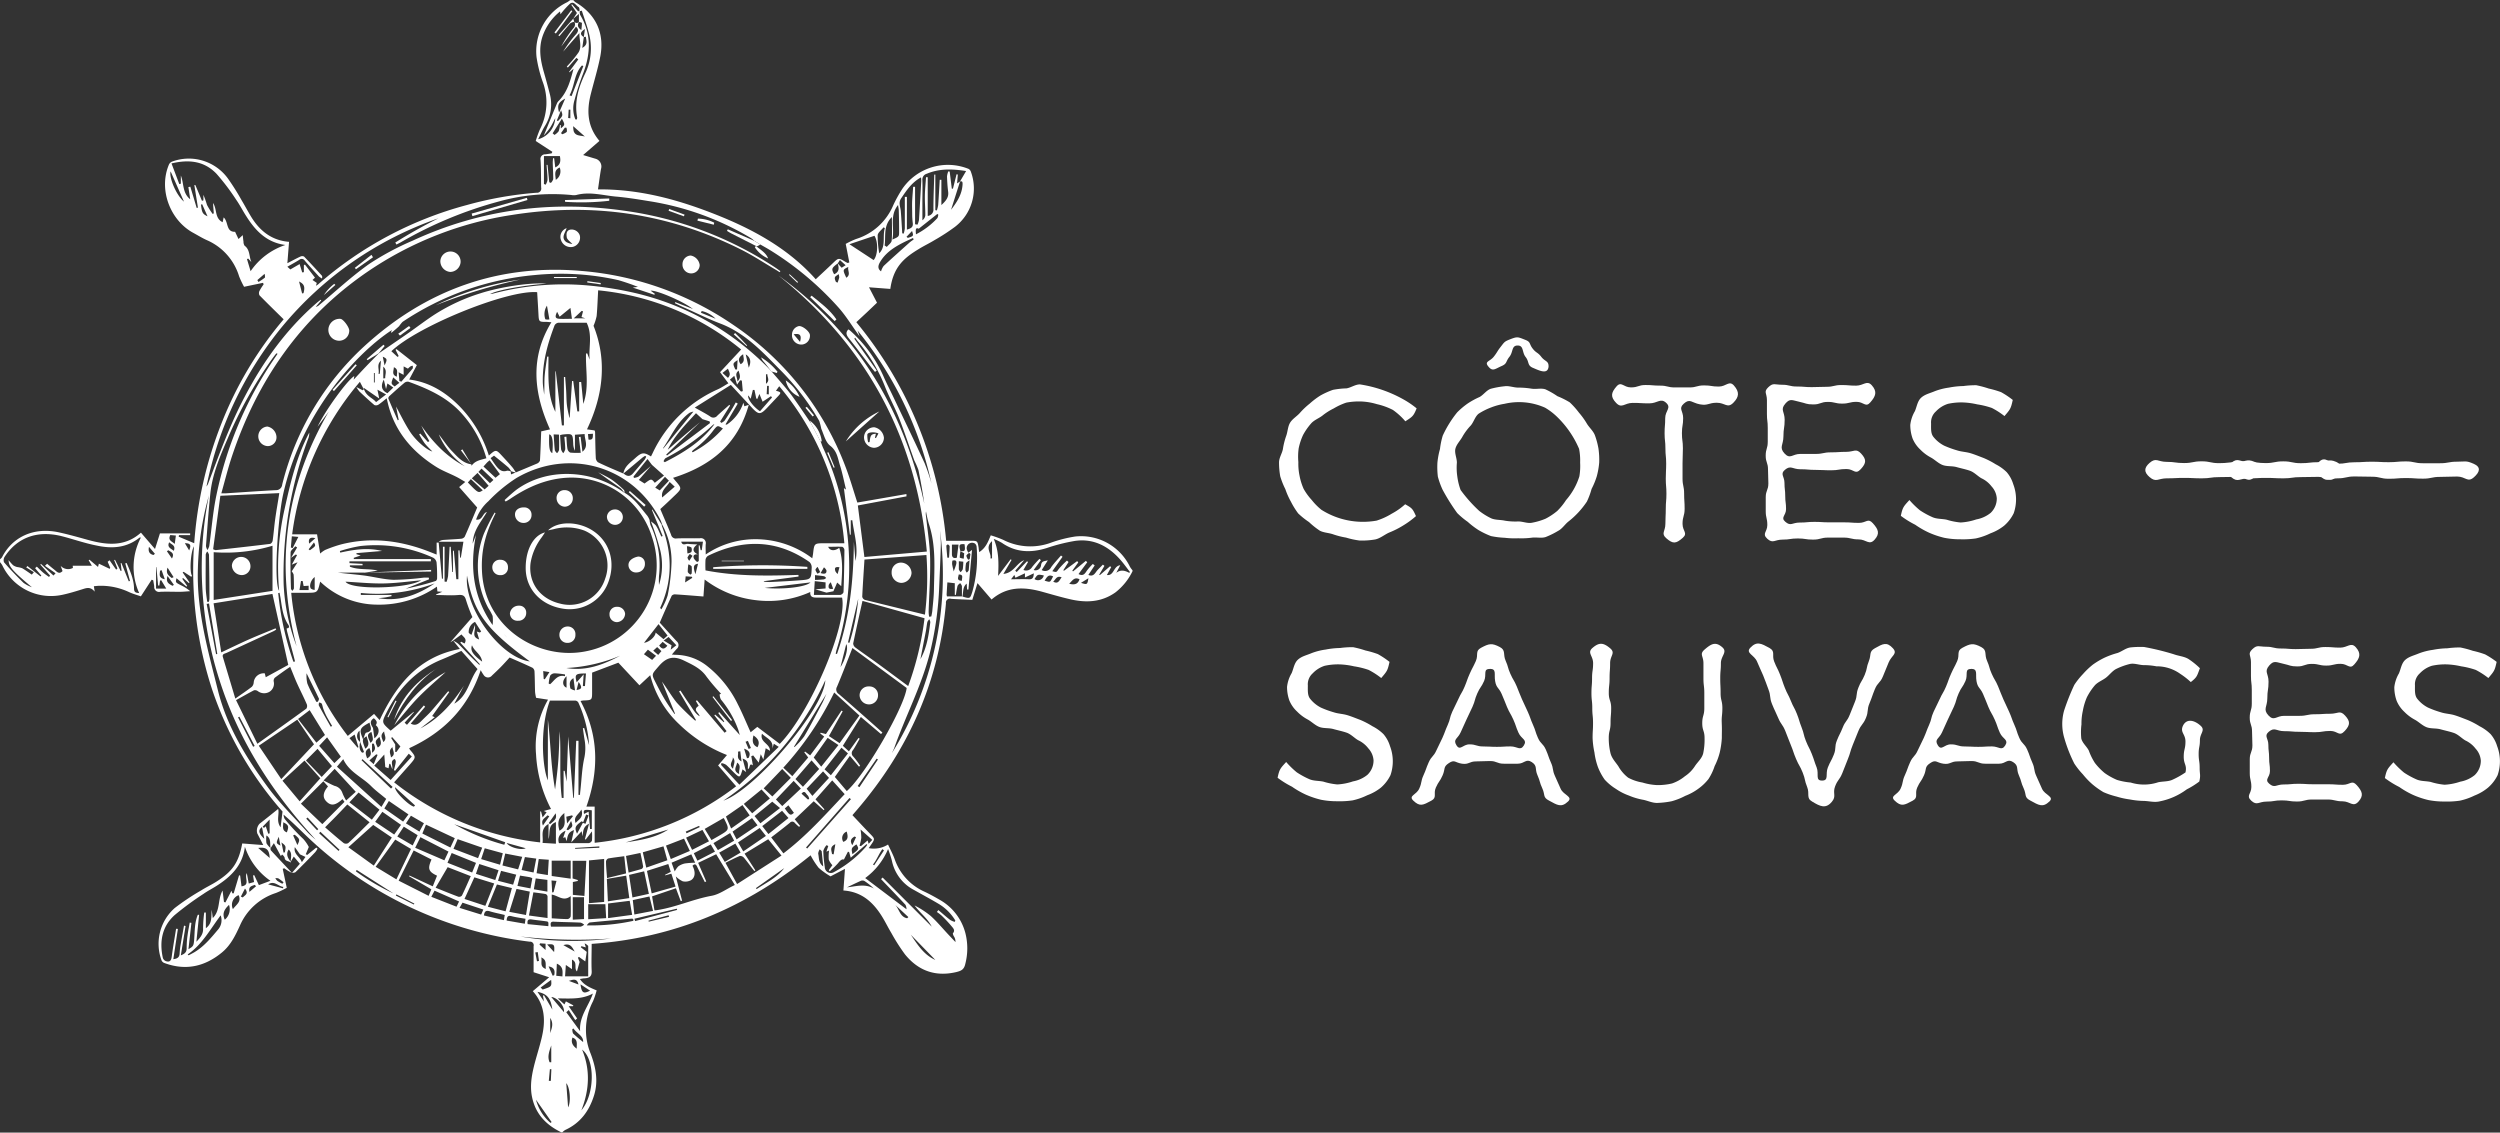<svg id="Objects" xmlns="http://www.w3.org/2000/svg" viewBox="0 0 693.55 314.2"><rect x="0" y="0" width="693.55" height="314.2" fill="#333333" stroke="none"/><defs><style>.cls-1{fill:#fff;}</style></defs><title>eau</title><path class="cls-1" d="M201.54,99.3a3.49,3.49,0,0,0,.62.61c5.67,3.32,8.17,8.64,6.87,15.16-0.69,3.47-1.74,6.88-2.61,10.32-1.17,4.63-1,9,2.4,13l-4.53,3.92c1.27,0.39,2.31.69,3.33,1a2.23,2.23,0,0,1,1.63,2.86c-0.31,1.82-.54,3.65-0.84,5.67,11.63-.1,22.32,2.87,32.74,7s20.15,9.48,27.67,17.93c1.49-1.4,3.12-2.9,4.72-4.43s1.61-1.57,3.58-.36a5.67,5.67,0,0,0,.58.28l0.44-.16-1-5.14a23,23,0,0,1,2.88-1.36,16.47,16.47,0,0,0,10.3-9.35,36.52,36.52,0,0,1,2.51-4.54,15.35,15.35,0,0,1,18.39-5.56,1.35,1.35,0,0,1,.63.76,13.4,13.4,0,0,1-4.43,15.34,56.46,56.46,0,0,1-5.72,3.71c-1.44.88-3,1.61-4.4,2.49-4.13,2.51-6.94,5-7.79,11L283.6,179l2.22,4.28c-0.95.9-1.89,1.81-2.85,2.71s-1.87,1.74-2.89,2.69A110.72,110.72,0,0,1,305,249.32h6.7c2,0,2,0,2.32,2,0,0.31.08,0.63,0.15,1.14,1.78-1.1,2.45-2.8,3.21-4.65a30.58,30.58,0,0,1,3.44,1.25,16.54,16.54,0,0,0,13.38.75,35.27,35.27,0,0,1,6.6-1.67A15.08,15.08,0,0,1,356,256.55a6.05,6.05,0,0,0,.7.95v0.27a16.54,16.54,0,0,1-4.76,5.89c-3.83,2.7-8.05,2.91-12.42,1.91-2.7-.62-5.37-1.41-8-2.14-4.91-1.34-9.65-1.5-13.92,2.19l-3.91-4.55-1.43,4.64c-2-.09-3.93-0.15-5.88-0.28a1.09,1.09,0,0,0-1.43,1.21c-1.93,21.79-10.48,40.74-24.64,57.28L279,325.44c1.66,1.76,3.23,3.45,4.84,5.11,1.44,1.49,1.45,1.47.31,3.13l-0.63.91a7.44,7.44,0,0,0,5.36-1c0.61,1.34,1.32,2.64,1.82,4a15.39,15.39,0,0,0,8.22,9.05c1.52,0.71,3,1.53,4.46,2.38a14.9,14.9,0,0,1,6.95,9.12,17.11,17.11,0,0,1,0,8.49c-0.35,1.68-1.17,2-2.51,2.34-5.8,1.37-10.56-.36-14.24-4.91a53.66,53.66,0,0,1-3.82-6c-0.71-1.17-1.32-2.39-2-3.58-2.51-4.38-5.77-7.77-11.26-8.14l0.43-6-4,2.08a20.84,20.84,0,0,1-3.3-2.37,22,22,0,0,1-2.23-3.47c-17.91,14.53-38,23-60.74,24.57,0,2.56-.11,5,0,7.45,0.1,1.54-.58,2-1.91,2.1-0.39,0-.79.11-1.36,0.19,1.15,1.73,2.81,2.4,4.65,3.17a22.31,22.31,0,0,1-1,3,17.18,17.18,0,0,0-.66,14.54c1.42,3.75,2.19,7.62.93,11.63-1.35,4.29-3.79,7.63-8,9.55a3.93,3.93,0,0,0-.79.65h-0.27c-4.15-2-7.11-5-8.11-9.69-0.74-3.45,0-6.79.89-10.11,0.57-2.06,1.2-4.11,1.71-6.19,1.16-4.71,1.11-9.24-2.41-13.17l4.54-3.86-4.32-1.4c0-2.48,0-4.85,0-7.21a1,1,0,0,0-1.1-1.26,108.56,108.56,0,0,1-61.81-29.23c-2.09-2-4.07-4-6.44-6a2.77,2.77,0,0,0,.28,1.15,57.09,57.09,0,0,0,5.18,5.59,10.39,10.39,0,0,1,1.53,2.22l-0.84,2,0.39,0.21,2.53-2.05,0.34,0.29a6,6,0,0,1-.65,1c-1.8,1.87-3.6,3.74-5.47,5.54a1.48,1.48,0,0,1-1.29.05,12.6,12.6,0,0,1-1.82-1.14l-0.43.15,1.12,5.28a26.93,26.93,0,0,1-3,1.43,16.32,16.32,0,0,0-10,9.07c-1.25,2.73-2.58,5.48-5,7.45-4.76,3.92-10.06,5.11-16,2.89a1.36,1.36,0,0,1-.72-0.67A13.23,13.23,0,0,1,91,351.2a66,66,0,0,1,7.37-4.91c1.34-.85,2.8-1.53,4.15-2.38,4.55-2.88,6.2-5.33,7.2-10.62l5.83,0.45-1.66-3.24a2.83,2.83,0,0,1,.65-2.69c1.73-1.34,3.43-2.72,5.14-4.09,0.43,1.43-.64,3.26.68,5.09l0.54-4.37a99,99,0,0,1-19.58-34,106.56,106.56,0,0,1-5-39.58c-0.94,1.62-1.26,7.23-.53,8.16l-0.2.3-2.13-1.39-0.27.18,1.9,2.75-0.17.21-1.59-1.4-0.26.18,1.38,2-0.2.19-2.76-2.33c-0.31,1.17-.31,1.17,1.33,2a11.39,11.39,0,0,1,2.47,1.6c-1,.06-1.91.16-2.87,0.17-1.82,0-3.65-.08-5.47,0A1.35,1.35,0,0,1,85.3,262c-0.06-.57-0.18-1.14-0.27-1.71l-0.43-.17-3,4.62c-0.9-.32-2.11-0.65-3.24-1.16a18.27,18.27,0,0,0-8.2-1.77c-0.5,0-1,.07-1.6.12l0.23,1.51c-1.2-1.49-2.35-1-3.54-.63-1.82.57-3.66,1.13-5.52,1.52a14.94,14.94,0,0,1-16.58-8.22,5.84,5.84,0,0,0-.62-0.85v-0.82a2.44,2.44,0,0,0,.55-0.54c2.74-5.42,8.55-8.48,15.75-6.92,2.71,0.59,5.38,1.35,8.06,2.09,5.19,1.43,10.25,2,14.73-2l3.9,4.53,1.37-4.33h8.38v0.48h-3.1l-0.08.44L96.4,250A112.16,112.16,0,0,1,104,216.67a102.78,102.78,0,0,1,17.21-28.79c-2.3-2.26-4.53-4.43-6.71-6.66a1.38,1.38,0,0,1,0-1.2,14.48,14.48,0,0,1,1.15-1.82l-0.15-.44-5.27,1.1a25,25,0,0,1-1.38-2.91,16,16,0,0,0-8.88-10c-1.29-.57-2.5-1.32-3.74-2-6.42-3.41-9.85-12-6.81-19.07a1.64,1.64,0,0,1,.92-0.78,13.4,13.4,0,0,1,15.46,4.79,68.33,68.33,0,0,1,3.77,6c0.94,1.56,1.78,3.18,2.74,4.73,2.39,3.83,5.66,6.39,10.4,6.77l-0.47,5.93c1.29-.67,2.44-1.3,3.63-1.85a1.17,1.17,0,0,1,1,0c1.68,1.73,3.31,3.51,4.94,5.3a0.81,0.81,0,0,1,0,.79A7.11,7.11,0,0,1,131,176c-1.32-1.45-2.65-2.89-3.92-4.38a1,1,0,0,0-1.5-.26c-1,.63-2.12,1.24-3.34,1.94l0.82,0.75,2.58-1.49,0.71,2.31,0.47-.06v-1.94l0.29-.18,2.79,3.64-0.69.64,1.19,0.82-0.23.79a5.78,5.78,0,0,0,.62-0.4,102.56,102.56,0,0,1,41.24-22,100.53,100.53,0,0,1,19.33-3.41,1.17,1.17,0,0,0,1.29-1.44c-0.07-2.55,0-5.1-.17-7.65a1.28,1.28,0,0,1,1.34-1.57c0.58-.07,1.15-0.17,1.73-0.26l0.21-.43-4.62-3a28.18,28.18,0,0,1,1.18-3.27,16.31,16.31,0,0,0,.77-13.12,36.66,36.66,0,0,1-1.72-6.87,15.07,15.07,0,0,1,8.45-15.22,6.07,6.07,0,0,0,.87-0.61h0.82ZM142.41,305.12c-0.16,1.08-.33,2.17.58,3l0.53-.16-1.08-2.83L142.26,302A2,2,0,0,0,142.41,305.12Zm60.76-199.78c-0.41.74-.6,1.46,0.62,2.3a16.44,16.44,0,0,0,.17-2,2.78,2.78,0,0,0-.84-0.24l0-2.24-1.6,1.37,1.06-1.62L201,100.65l0.22-.16,1.68,1.94,0.38-.1a2,2,0,0,0-.14-1c-0.81-.4-1.39-1.86-2.5-1a22.64,22.64,0,0,0-2.63,2.94l-0.13-.79a15.28,15.28,0,0,0-4.85,6.91c-1.13,3.36-.57,6.65.37,9.93q0.85,2.95,1.61,5.92a11.26,11.26,0,0,1-1.35,9.05c-0.66,1.08-1.15,2.26-1.85,3.64a6.48,6.48,0,0,0,4.75-5.84c-0.53,1-.93,1.89-1.48,2.71a26.93,26.93,0,0,1-1.72,2.14c1.24-3,2.47-6.06,3.71-9.06a2.57,2.57,0,0,1,.57-0.72c2.35-2.45,3.14-5.62,4-8.8l-1.13,1-0.12-.11,2.56-3.46-0.52-.44-2.38,2.7-0.29-.29a32.36,32.36,0,0,0,3.27-3.94c0.93-1.54.21-3.29,0.22-5.34l-4.51,5.15a33,33,0,0,1,3.57-4.82c0.61-.71.86-1.33,0-2.1l-4.09,5.5a30.35,30.35,0,0,1,3.35-5.07,1.5,1.5,0,0,0,.2-1.94A0.83,0.83,0,0,0,203.17,105.34Zm1.31,4.24,0.31-2.22c-1.4.88-1.39,1.57-.31,2.23l-0.43,3c1.71-.94,1.09-2.08,1-3.1ZM308.92,252.2c1.34,0.1,1.43-.06,1.18-1.93-1.48-.09-1.64.16-1.13,1.95a11.23,11.23,0,0,0-.19,1.79,4.19,4.19,0,0,0,1.1.27l0.13-1.5Zm-34-79.82c-1.72,1.29-1.8,1.51-1,3,1.51-.64,1.36-1.8,1-3l1.09,1.2,1.11-.7-1.59-1.44ZM146,301.26l0.38,2.87c1.46-1.13,1.53-2.79.37-3.66,0.63-.86.1-1.37-0.52-1.92C144.88,299.4,145.43,300.33,146,301.26Zm77.38-73-1.23-1.62-3.88,4.85,0.11,0.39a3.55,3.55,0,0,0,1.27-.36c1.2-1,2.32-2,3.48-3l-3.38,3.92,1.58,1c1.87-1.39,1.87-1.39,2.84-.2l2.56-2ZM123.16,338.38c0-1.15.53-2.39-.56-3.4-0.85,1.37-.2,2.39.57,3.38a0.56,0.56,0,0,1,0,.13,0.53,0.53,0,0,1,0,.13c-0.49-.55-1.63-0.28-1.69-1.42a2.17,2.17,0,0,0-.72-0.84l-0.32.44-1.94-3.59-0.91,1.38c-0.29-1.15.29-2.58-1.15-3.51a7.46,7.46,0,0,0,0,2.14,4.65,4.65,0,0,0,1.14,1.33,1.26,1.26,0,0,0,.06.63c1.92,2.08,3.86,4.13,5.87,6.27l2.2-2.52-1.69-2ZM237.41,215.59l-1.81-1.66c-3,3.28-6,6.29-7.84,10.13,1.2-1,2.29-2,3.45-3,1.82-1.57,3.67-3.1,5.51-4.65l-9.38,9,0.21,0.26,11.94-9-0.11-.47Zm71.44-65.94-2.49,7.85c1.63-2.13,3.09-4.32,3.2-7.15,0-.6-0.09-0.89-0.74-0.67l1.72-2.93c-3.81-.6-7.41-0.73-10.91.75a1.67,1.67,0,0,0-1.22,1.82c0.07,2,0,4.1,0,6.15,0,1.65,0,3.29,0,4.94a1.93,1.93,0,0,0,.81-1.4c0-1.82-.15-3.64-0.12-5.46s0.21-3.4.32-5.1l0.47,0v10.75a1.75,1.75,0,0,0,1.58-1.94c0-3.17.15-6.35,0.24-9.52H302v9.86l0.42,0.08a8.75,8.75,0,0,0,.37-1.49c0.17-2.32.29-4.65,0.43-7l0.46,0v7c1.22-1.14,2.08-2.1,1.88-3.67-0.18-1.41-.27-2.84-0.32-4.27a5.16,5.16,0,0,1,.36-1.41l0.38,0.05,0.59,4.75,0.32,0,1-4,0.35,0.09-0.21,2.44ZM143.62,258.16H136.3c2.39,0.3,4.78.48,7.16,0.79,2.75,0.36,5.48,1.1,8.23,1.2a75.35,75.35,0,0,0,8.44-.61c0.44,0,.88,0,1.33,0l0.09,0.47-6.5,2.61a76,76,0,0,0,8.39-2.16,1,1,0,0,0,.34-0.78,41.91,41.91,0,0,0-.15-4.37,1.9,1.9,0,0,0-.94-1.29,38.39,38.39,0,0,0-20.26-3.23,40.13,40.13,0,0,0-5.62,1.38l0.1,0.44c3.84-.87,7.69-1.44,11.6-0.46l-7.1.6,0,0.31,1.18,0.33-1.92.66,0,0.34h21.38q0,0.31,0,.63H139.47l0,0.51,3.63,0.2,0,0.41h-3.52v0.37c2.48,1,5.19.44,7.72,1.09l-3.64.58h0Zm29.7-30.07h0l-0.11.28a0.46,0.46,0,0,0,.24,0c1-1.32,2.5-1.49,4-1.94a30.65,30.65,0,0,0-6.68-12.23c-4-4.57-9.37-7-14.92-9a1.44,1.44,0,0,0-1.16.32c-1.36,1.14-2.68,2.33-4,3.53a1.16,1.16,0,0,0-.46.74c0.84,2.05,1.74,4.08,2.63,6.11l0.27-.12-0.74-3.7c1.19,2.17,2.38,4.68,3.89,7,1.72,2.62,4.8,5.15,6.18,5.47-0.76-.8-1.55-1.51-2.18-2.34a23.49,23.49,0,0,1-1.47-2.42l0.31-.21,2.11,2.35,0.41-.25c-0.38-.69-0.77-1.38-1.14-2.08s-0.75-1.5-1.12-2.25c3.27,4.66,7,8.65,12.09,11.31a20.47,20.47,0,0,1-7.21-8.83c1.26,1.55,2.32,3.28,3.71,4.69S170.88,227.84,173.31,228.1Zm94.13-11.46,2.77,5.22c0.21,0.55.38,1.11,0.62,1.64a78,78,0,0,1,7.23,30.78,76.74,76.74,0,0,1-3.44,25.21c-0.12.39-.19,0.79-0.28,1.18l0.37,0.06c3.54-10.06,4.58-20.5,4.68-31.12l0.44,5.33c0.86-3.89-.41-7.55-0.87-11.3l-0.43,0v4h-0.25l-1.66-12.92,0.6,0.4c-0.6-2.43-1-4.56-1.66-6.64s-0.78-4-2.77-5.54c-1.26-1-1.71-3-2.43-4.66a21.82,21.82,0,0,0-.56-2.17,69,69,0,0,0-10.28-13.61c-5.16-5.2-10.07-10.74-17.23-13.45-3.14-1.19-6.17-2.7-9.24-4.08-1.12-.5-2.22-1-3.33-1.56l0.13-.28,4.89,1.9c-2.73-2.16-10.19-5.28-11.74-5.08l1.18,0.88-0.13.26-6-2,1.44-.19A56.83,56.83,0,0,0,214,177a73,73,0,0,0-23.1-1.4,78.37,78.37,0,0,0-36.71,13,9.47,9.47,0,0,0-.94,1.18c-0.67.64-1.4,1.23-2.11,1.83l-0.14-.17,0.25-.58c-9.3,6-25,22.43-30.19,45.61-1.42,6.41-2.68,24.38-1.1,26.74a72.8,72.8,0,0,1,1.49-22.6c1.62-7.31,3.32-14.61,6.87-21.3a4.28,4.28,0,0,1-.3,1.7,107.33,107.33,0,0,0-6.81,40.43,55.34,55.34,0,0,0,3.59,17.13c-6.07-22.95-3-44.61,8.94-65.1l-3.12,4.22c2.16-4.62,8.41-13.1,10.2-14.06l-0.19,1c1.23-1.31,2.31-2.49,3.41-3.64s2.39-2.45,3.59-3.67l0,0c2.7-1.86,5.42-3.71,8.11-5.58,2.51-1.75,4.94-3.63,7.52-5.29a52.63,52.63,0,0,1,12.49-5.77c5.74-1.85,14.25-3.09,18.39-2.67-4.43.25-13.34,1.54-15.68,2.88,0.41-.07.63-0.08,0.84-0.14a76.12,76.12,0,0,1,26.32-2.26,98.13,98.13,0,0,1,12.66,2,76,76,0,0,1,38.25,21.8l-0.05-.05c1.85,2.19,3.79,4.3,5.53,6.57C263.89,211.36,265.63,214,267.44,216.64ZM168.23,277l-0.79.49,6.13-7a45.65,45.65,0,0,1-1.75-4.66c-0.35-1.27-.86-1.58-2.16-1.46-2,.18-4.1,0-6.15,0l0-.17,1.71-.73-1.36-.09-0.13-1.34a28,28,0,0,1-16.55,5,23,23,0,0,1-15.84-6.39c-0.71,3.09-.71,3.09-3.72,3.1h-4.31A76.56,76.56,0,0,0,139,303.46l7.29-6.11,1.55,1.72c4.66-9.9,10.93-17.64,22.26-19.73l-1.84-2.3a7,7,0,0,1,1.36.83c1.14,1.11,2.21,2.29,3.33,3.43,0.82,0.83,1.68,1.63,2.53,2.44l0.17-.17-5.44-6,0.26-.24,0.92,0.49c0.82-1.3-.33-1.78-0.84-2.52Zm16.1-46.95a5.46,5.46,0,0,0-.76-1.06c-1.3-1.12-2.64-2.19-4-3.28l-0.95.68c0.6,0.85,1.06,1.57,1.59,2.24,0.77,0.95,1.61,1.75,3,1.25a2.27,2.27,0,0,1,1,.21l0.07,0.82c2.43-1,4.83-2,7.2-3a1.45,1.45,0,0,0,.84-0.86c0.16-2.67.23-5.35,0.34-8.08l2.44-.55c-4.5-10-5.64-19.86.39-29.73-0.51,0-.92-0.09-1.32-0.09-2.12,0-2.16,0-2.27-2.14s-0.24-4.07-.36-6.1c-8.19-.71-33.19,9.42-40.45,16.38l1.72,1.58,0.31-.24-0.86-1.73,0.25-.2,5.65,4.44-2.12,4c5.57,0.69,10.07,3.48,13.94,7.4a34.1,34.1,0,0,1,8.16,13.69c1.91-1.72,2-1.71,3.58,0,1,1.08,2,2.15,2.93,3.25,0.3,0.35.53,0.76,1,1.47Zm31.16,0.59c1.07,0.93,1.87.9,2.69-.07,1.06-1.25,2.13-2.48,3.18-3.74a4.11,4.11,0,0,0,.43-0.86l-0.29-.21a7.4,7.4,0,0,0-.74.48l-5.3,4.44c0.31-2.06,2-3.1,3.33-4.33,1.79-1.61,2.39-1.62,4.33-.42,0.14-.29.28-0.57,0.42-0.85a36.16,36.16,0,0,1,18.15-17.79c1-.46,1.92-1.09,2.9-1.65l-2.31-3.09,5.85-6.29a73.68,73.68,0,0,0-39.67-16.42c-0.14,2.52-.21,4.84-0.42,7.14a14.51,14.51,0,0,1-.86,2.71c3.77,9.47,2.75,19.16-1.82,28.72l2.11,0.3a2,2,0,0,1,.14.45c0.06,2.36.08,4.73,0.19,7.09a1.72,1.72,0,0,0,.6,1.29C210.72,228.68,213.11,229.66,215.49,230.68Zm7.24,12.88A6.86,6.86,0,0,0,223,245a25.81,25.81,0,0,1,2.34,14.07,20.65,20.65,0,0,0,0,2.49,17.92,17.92,0,0,0,.37-9.5,69.75,69.75,0,0,0-2.61-8.1,7.54,7.54,0,0,1,1.34,1.08,9,9,0,0,1,.89,1.68c0.23,0.47.44,1,.66,1.44l0.37-.16-3-7.25,0.15-.08,2.62,4.26a1,1,0,0,0,0,.27c2.94,7.64,3,15.23-.47,22.74a2.22,2.22,0,0,0,.34.4,17.54,17.54,0,0,0,1.75-3.9,52.87,52.87,0,0,0,1.07-9.3,21.26,21.26,0,0,0-2.6-10.31,11.4,11.4,0,0,0-.47-1.26c-7.62-15-25.38-20.13-39.91-11.69a42.3,42.3,0,0,0-7.86,6.5,12,12,0,0,0-3.39,5.06c1.83,0.31,1.76-1.79,3-2.1-1.55,2.7-3.8,5-3.94,8.77l0.92-2.41c-1.75,8.89-.83,17.23,4.61,25a10.3,10.3,0,0,0,0-2.54,14.4,14.4,0,0,0-1.18-2.14,24.88,24.88,0,0,1-1.25-20.63,57,57,0,0,1,3-5.9L180,241.7c-3.42,6.65-3.95,11.55-3.78,15.85,0.62,15.84,15.34,24.72,28.08,22.57a24.29,24.29,0,0,0,19.1-31.82,23.4,23.4,0,0,0-22.81-16.5c-6.1.16-11.52,2.48-16.51,5.88-0.41.28-.85,0.51-1.28,0.76l-0.3-.41c1.11-1,2.15-2,3.34-2.9,8.4-6.1,20.76-5.74,29.81.82l0.13,0.06c2.71,1.52,4.39,4.07,6.31,6.36A5.49,5.49,0,0,1,222.73,243.56Zm29-77.45a6.91,6.91,0,0,0-.81-0.67,78.44,78.44,0,0,0-28.49-10.32c-3.06-.5-6.12-1-9.21-1.26-3.59-.35-7.17-1.41-10.82-0.42a3.82,3.82,0,0,1-1.36,0,55.37,55.37,0,0,0-20,1.76,112.81,112.81,0,0,0-27.3,11.34c-0.41.23-.83,0.43-1.24,0.65l-0.32-.57a136.34,136.34,0,0,1,12-6.73,97.91,97.91,0,0,0-43.33,30,101.61,101.61,0,0,0-21.05,44.42,3.73,3.73,0,0,0,.6-1.17c3.06-8.09,6-16.21,10.08-23.88,5.14-9.76,11.49-18.6,19.88-25.87,0.36-.32.75-0.6,1.13-0.9l0.14,0.19-1.52,1.8a2.08,2.08,0,0,0,1.05-.59c4.57-3.81,8.94-7.9,13.78-11.32a76.07,76.07,0,0,1,12-6.44c18.93-8.76,38.77-11.28,59.36-8.25a101,101,0,0,1,41.19,15.61c0.52,0.34,1,.71,1.53,1.07l-0.22.29c-0.41-.26-0.81-0.53-1.23-0.77-3.1-1.82-6.12-3.82-9.32-5.43-20.14-10.14-41.4-13.2-63.63-9.69a96.88,96.88,0,0,0-40.34,15.9c-18.41,12.67-30.42,30.09-37.43,51.12-1.1,3.31-1.93,6.7-2.93,10.22,0.59,0,.9,0,1.21,0,4.64-.3,9.27-0.64,13.91-0.88a1.69,1.69,0,0,0,1.77-1.58,77.43,77.43,0,0,1,22.69-38.27c17.1-15.7,37.37-23,60.52-20.95a87.1,87.1,0,0,1,42,15,82.49,82.49,0,0,1,31.1,39.41c1.23,3.22,2.17,6.54,3.24,9.83l13.62-2.36L294,237l-13.5,2.53,1.82,14.29,17.32-1.51q-4.29-47.1-41.17-76.59c21.81,15.76,34.77,37.17,40.47,63.3-0.43-3.12-1-6.22-1.62-9.3a21.69,21.69,0,0,0-1.13-2.62c-1.41-3.89-2.69-7.82-4.2-11.67-1.16-3-2.72-5.77-3.9-8.73a44.07,44.07,0,0,0-7.59-12.7c-0.26-.31-0.49-0.64-0.74-1l-0.24.26,6.23,8.84-0.49.38c-0.31-.38-0.64-0.75-0.94-1.14-2.08-2.71-4.13-5.45-6.26-8.12-0.67-.85-1.06-1.58-0.23-2.5a0.27,0.27,0,0,1,.13,0,5.52,5.52,0,0,1,.53.41,37.06,37.06,0,0,1,9.05,12.39c0.86,2,1.84,3.86,2.75,5.79,2.93,6.17,5.9,12.31,8.75,18.51a54.28,54.28,0,0,1,1.9,5.61,101.86,101.86,0,0,0-20.51-42.42l0.57,1.63c-2.13-2.94-3.82-5.77-6-8.18a86.18,86.18,0,0,0-18.82-15.75c-0.92-.57-1.88-1.09-2.82-1.63Zm-6.89,45.53,0.22,0.23-2.76,4.41,0.3,0.38a2.94,2.94,0,0,0,.91-0.59c0.75-1.09,1.44-2.21,2.13-3.34,0.35-.57.66-1.16,1-1.75l0.55,0.33-3.4,5.76a0.7,0.7,0,0,0,.4.05,11.83,11.83,0,0,0,4.56-6.07l0.27,1,1.22-.4c-3.08,11.09-10.69,17-21,20.25,0.35,0.44.65,0.84,1,1.22,1.35,1.62,1.36,1.85-.18,3.34s-3,2.87-4.36,4.1c1.1,2.62,2.11,4.86,3,7.15a1.32,1.32,0,0,0,1.56,1c2.14-.09,4.28,0,6.43-0.05a1.37,1.37,0,0,1,1.61,1.65c-0.06.86,0,1.74,0,2.85a24.55,24.55,0,0,1,15.09-4.2,26.14,26.14,0,0,1,14.47,5.26c0.1-.56.18-0.91,0.22-1.27,0.33-2.89.33-2.89,3.2-2.9h5.48a78.05,78.05,0,0,0-18.07-43.56l-0.91,1.26c1.47,0.37,1.52.53,0.6,1.5s-2,2.11-3,3.18c-1.88,2-2.4,2-4.21.07l-5.9-6.38-10,6.29c1.62,0.93,3,1.63,4.26,2.46a1.39,1.39,0,0,0,2-.23C242.53,213.66,243.69,212.67,244.82,211.64Zm-102.48-6.38a81.56,81.56,0,0,0-18.79,42.32h6.91l0.86,5.33a7.22,7.22,0,0,1,1.38-1,37,37,0,0,1,4.24-1.49c8.53-2.22,16.8-1.14,24.88,2.06l1.81,0.71v-3.32l0.57,0,0.9,10,0.28,0v-8.86h0.45v9.67l0.55,0.08a8.46,8.46,0,0,0,.42-1.61c0.17-2.7.29-5.41,0.43-8.12h0.31l0.42,7h0.2v-5.9h0.25l0.68,7.89,0.57,0V252H170l0.17,2,0.2,0,0.71-4.41h-6.84a2.33,2.33,0,0,1,1.3-.5c1.63-.12,3.27-0.18,4.9-0.33a1.39,1.39,0,0,0,1-.56c1.18-2.65,2.29-5.33,3.46-8.11l-5-5.67L171.6,233c-1.07-.62-1.82-1.1-2.62-1.49-1.83-.92-3.78-1.63-5.49-2.72-6.5-4.1-11.29-9.58-13.27-17.19-0.14-.55-0.26-1.1-0.42-1.81-0.88.69-1.56,1.3-2.32,1.79a1.23,1.23,0,0,1-1.11.08c-1.42-1.21-2.79-2.48-4.15-3.76a8.37,8.37,0,0,1-.83-1.23l1.75,0.9,0.31-.25Zm48.89,87.67a11.07,11.07,0,0,1-.29-1.61c-0.07-1.91-.06-3.83-0.16-5.74a1.35,1.35,0,0,0-.58-1c-2.09-1-4.22-1.9-6.32-2.83-0.74.8-1.53,1.69-2.35,2.53s-1.69,1.66-2.55,2.47a1.4,1.4,0,0,1-2.28-.12,10.36,10.36,0,0,1-.84-1.38c-3.51,10.54-10.36,17.29-19.83,21.65a2,2,0,0,0,.19.42c1.76,2.08,1.76,2.08-.09,4.2l-1,1.12-3.3,3.73A79.3,79.3,0,0,0,192.37,333v-8.58h0.25l0.43,1.65,1.11-1.43-0.78-.36,2-.55a37.11,37.11,0,0,1-4.15-15.16,26.24,26.24,0,0,1,3.32-15.17Zm67.59,12.78c8.46-8.67,18.8-32.9,17.29-40.59-2.34,0-4.71,0-7.07,0-0.94,0-1.88-.08-1.75-1.55a28.22,28.22,0,0,1-15.11,2.27A28.91,28.91,0,0,1,238,260.07l-0.33,4.71c-2.75-.22-5.27-0.43-7.8-0.59a1.22,1.22,0,0,0-1,.37c-1.16,2.51-2.25,5-3.32,7.48,1.57,1.73,3.11,3.46,4.69,5.16a1.37,1.37,0,0,1,0,2.14c-0.42.45-.81,0.93-1.34,1.55,0.44,0,.65.07,0.86,0.07a14.27,14.27,0,0,1,9.19,3.32,30.48,30.48,0,0,1,8.26,10.41c1.28,2.5,2.34,5.1,3.55,7.76l1.85-1.5ZM207.53,333.1a77.46,77.46,0,0,0,39.21-15.67l-5-5.78,2.46-2.89a39.94,39.94,0,0,1-13.24-8.53,28.07,28.07,0,0,1-8.05-13.62l-3,2.8-5.85-6.27-7.28,2.76c0,1.68,0,3.46,0,5.23,0,2.41,0,2.41-2.46,2.5a6.21,6.21,0,0,0-.75.14c5.09,9.54,5.15,19.26,1.63,29.3h2.29v10Zm-99.73-40c1.78-1.25,3.21-2.21,4.58-3.26a1.93,1.93,0,0,0,.52-1.13,2.78,2.78,0,0,1,3.08-2.61l0.26,1.08,6.25-3.42-4.39-19.69-16.33,2.6,2.13,13.61c2.75-1.29,5.19-2.49,7.68-3.59s4.93-2.06,7.39-3.08l0.17,0.36c-0.26.15-.51,0.33-0.79,0.46l-13,6c-0.5.23-1.25,0.27-1,1.15Zm173.54,5.1-5,8,1.68,1.54,2.67-3.73,0.33,0.23c-0.61,1-1.16,2.13-1.84,3.12a1.26,1.26,0,0,0,.1,1.87,25,25,0,0,1,1.87,2.51l-0.33.25-2.53-3-4.17,5.85,3.32,3.92c5.18-4.54,16-23.35,16.61-28.6L279,279.07c-1.45,3.68-2.8,7.26-4.29,10.77a1.47,1.47,0,0,0,.51,2c3.21,2.77,6.38,5.59,9.55,8.39,0.86,0.76,1.7,1.53,2.55,2.3l-0.39.41ZM281.79,266c-0.89,4-1.77,7.91-2.58,11.81a1.51,1.51,0,0,0,.62,1.13c2,1.49,4.08,2.9,6.1,4.38,2.82,2.06,5.62,4.15,8.54,6.31A83.46,83.46,0,0,0,299,270.81ZM55,256.27l0.59-.58c0.65,0.55,1.3,1.1,2,1.65s1.3,1.41,2.28.38l-0.52-1.45a2.8,2.8,0,0,0,3.4.58l-0.06-.61H68l-0.89-1.53,0.23-.13,2.37,2,0.24-.91,3,1.44,0.15-.31-0.71-1.64,0.52-.43,1.84,2.61,0.35-.32-0.91-2.33,0.23-.1L76,257.72l0.25-.1L76,255.48h0.19l2.06,5.1,0.33-.12-1.31-4.87,0.37-.11c1,2.25,2,4.5,2.06,7,0,1.12.44,1.28,1.43,1.35a17.57,17.57,0,0,1,.47-15.39,1,1,0,0,0-.37,0c-3.58,2.89-7.69,3.13-11.93,2.2C66,250,62.77,248.84,59.46,248c-6.69-1.6-12.14.43-15.65,5.76a1.73,1.73,0,0,0-.18,1.52c1.74,2,3.54,3.89,5.43,5.72a9.21,9.21,0,0,0,2.31,1.21c-5.41-4.55-6.42-5.64-6.46-7.52a12.68,12.68,0,0,0,1.24,1.41,3.21,3.21,0,0,0,1.14.51,6.77,6.77,0,0,1,1.37.32c0.93,0.54,1.79,1.18,2.68,1.78l0.58-.68-2.13-1.32,0.34-.38,3.63,2.88L54,259l-1.74-2.08,0.47-.43c0.56,0.53,1.1,1.09,1.69,1.6s1.13,0.85,1.7,1.28l0.29-.39-2.71-3.05,0.2-.17,3.45,3.21,0.59-.63Zm120,28.65-4.49-5.05c-1.86.82-3.59,1.63-5.36,2.35-7.11,2.88-12,8-15.41,14.79-1.37,2.74-1.37,2.74,1.16,5l6.35-5.23,0.08,0.11-2.56,2.9,0.65,0.59L160.1,295l0.37,0.36-4,4.68c1.37,0.78,2.25,0,3.12-.89s1.73-1.63,2.51-2.51c1.61-1.83,3.17-3.72,4.75-5.58l0.31,0.22-4.75,6.66,0.72,0.33-4,3.12c5.21-2.76,8.93-7,12.1-11.88l-2.68,5C172.37,292.29,172.66,288,175,284.92ZM121.7,167.26c-5.14-.66-8.27-3.89-10.82-7.92-1-1.54-1.81-3.17-2.86-4.66a61.7,61.7,0,0,0-5.43-7.16C99.23,144,95,143.46,90.1,144.64l2.16,5.73,0.43-.11V148c0.89,2.18.38,4.83,2.6,6.58l-0.51-3.38,0.54-.11L97.09,157l0.34-.11-1-6.24,0.29,0,1.83,4.36,0.4-.12v-1.55a28.26,28.26,0,0,1,1,2.82,18.48,18.48,0,0,0,1.58,2.5l0.3-.18-0.22-2.86c1.19,1.67.38,4.19,2.67,5.33l0.29-1.34c1.38,1.26.59,4.07,3.17,4l0.94,2,1.18-1.08c0.09,0.78.12,1.29,0.21,1.79a2,2,0,0,0,.3,1.14c1.57,1.15,1.21,3.07,1.9,4.56l-0.91-1-0.32.17,1,3.35A18.92,18.92,0,0,1,121.7,167.26ZM120,236.1l-16.35.74-2,14.82a2.78,2.78,0,0,0,.7.26c5.06-.56,10.11-1.12,15.16-1.74a1.29,1.29,0,0,0,.66-0.94c0.28-2,.43-4.07.72-6.1C119.21,240.8,119.65,238.48,120,236.1Zm86.11-37c-0.35-3.35.85-6.79-.84-10.27-2.54,0-5.18,0-7.82,0a1.43,1.43,0,0,0-1.07.71c-1.91,5-3.35,10.12-3.28,15.54,0,1.24.25,2.48,0.38,3.72,0.12-1.8,0-3.57.15-5.32s0.45-3.5.69-5.26l0.36,0c0,5.26-.39,10.56,1.91,15.34V202.32h0.12l1.69,15,0.56,0V203.88h0.35c0.09,1.26.19,2.52,0.27,3.77s0.06,2.64.21,3.95,0.44,2.37.67,3.55l0.11,0L201.22,205l0.32,0,1.14,8.43h0.51v-8.15h0.56l0.59,6.07c1.7-4.75.57-9.42,0.76-14h0.34Zm93,70.76a85.94,85.94,0,0,0,.42-16.59l-17.19,1.26c-0.22,3.5-.46,6.91-0.62,10.31a1.2,1.2,0,0,0,.73.88C287.94,267.07,293.41,268.41,299.13,269.82ZM117.54,343.65a18.57,18.57,0,0,1-7.08-9.44c-0.61,5.14-3.84,8.28-7.85,10.84-1.19.76-2.46,1.4-3.61,2.21a84.41,84.41,0,0,0-8,5.88c-3.54,3.17-4.29,7.36-3.3,11.9a1.43,1.43,0,0,0,.79.88c1.09,0.4,1.53-.1,1.67-1.22,0.34-2.59.8-5.16,1.21-7.74L91.87,357,90.6,365.4c1.07-.14,1.71-0.49,1.75-1.61a21.83,21.83,0,0,1,.33-2.71c0.28-1.65.59-3.3,0.89-5L94,356.21l-1.31,8.12c1-.38,1.64-0.84,1.61-2a24.8,24.8,0,0,1,.25-3.54c0.15-1.19.4-2.36,0.6-3.55l0.47,0.08-0.82,7.3c1.4-.8,1.46-0.95,1.6-2.86,0.17-2.26.1-4.56,1-6.68l0.36,0L97,360.57c1.12-1.21,1.94-2.15,1.86-3.71a34.55,34.55,0,0,1,.32-4.4l0.45,0v4.34c1.87-1.37,1.45-3.31,1.62-5.1l0.3,2.29c2.18-2.16,1.29-5.13,2.72-7.63l0.38,3.16,0.4,0.14,1.67-3.23,0.27,0.7,0.36,0,1.49-5,0.3,0.06,0.38,3c2.54-.37.7-2.36,1.47-3.66l0.54,2.88L113,344l-0.28-1.83,0.33-.08,1.29,2.76Zm238.23-85.43L356,258c-0.85-1.1-1.65-2.24-2.56-3.29-3.34-3.83-7.45-6.07-12.64-5.36a50.27,50.27,0,0,0-7.93,2c-4.38,1.36-8.51,1.24-12.4-1.45a15.3,15.3,0,0,0-2.27-1.09c1.42,3.24,1.41,6.57,1.21,10.26l3.48-4.61,0.26,0.18-2.27,3.88c2.9-.29,3.61-3,5.75-3.8l-2.47,2.9,0.41,0.38,2.87-3,0.27,0.22-1.28,2.2a1.9,1.9,0,0,0,2.41-.8,28.3,28.3,0,0,1,2.05-2.28l0.39,0.36-2,2.73a1.54,1.54,0,0,0,2.05-1.35c0.17-1.16.84-1.07,1.88-1.33l-1.7,2.7a1.86,1.86,0,0,0,2.63-.81c0.82-1.14,1.81-2.16,2.72-3.23l0.43,0.35-2.84,4c1.25,0.36,1.14.28,1.75-.56a21.43,21.43,0,0,1,2.32-2.38l0.44,0.39-1.46,2.29,0.2,0.13,3.65-2.67,0.3,0.37L340,257.63l0.2,0.19,3.57-2.93,0.37,0.4-2.42,3.27c1.29,0.65,1.75-.07,2.29-0.9a15.7,15.7,0,0,1,1.68-1.9l0.52,0.39-1.76,2.65c1.49,0.62,1.87-.6,2.54-1.34,0.48-.52,1-1,1.48-1.52l0.44,0.34-1.45,2.46,0.17,0.11,2.84-2.46,0.32,0.23-1.2,2.2c2,0.29,1.78-2.49,3.71-2.71l-1.11,2.11C353.42,257.26,354.6,257.57,355.77,258.21ZM113.92,305.64c4.73-3.38,9.18-6.53,13.58-9.74a1.34,1.34,0,0,0,.13-1.22c-0.86-2-1.83-3.86-2.71-5.81-0.66-1.47-1.24-3-1.9-4.58-1.5,1-2.89,2-4.23,3a1.22,1.22,0,0,0-.35,1,2.66,2.66,0,0,1-1.09,2.88A2.9,2.9,0,0,1,114,291a1.34,1.34,0,0,0-1-.21c-1.61.83-3.18,1.74-5,2.74Zm88.45-.82H203v15l0.43,0c0-.47.07-0.94,0.12-1.41,0.31-2.85.42-5.75,1-8.54a13.08,13.08,0,0,0,.2-5c-0.2-1.17-.36-2.36-0.53-3.54l0.36-.08,1.37,4.78a33.63,33.63,0,0,0-3-11.86,1.09,1.09,0,0,0-.82-0.51c-2.36,0-4.72,0-7.05,0-2.89,7.62-2.08,18.68-.57,22.12V298.89c0.78,6.46.82,13,2,19.41,0.35-2.66.69-5.29,0.89-7.94s0.26-5.47.38-8.2c0.47,6.16-.18,12.36.59,18.5h0.5v-7.52h0.3l0.54,3,0.43-12.52,1.4,17h0.19Zm41.18-2.24,0.54-.45-3.4-4.39,0.23-.2,2.37,2.1,0.16-.18-1.68-2.36,0.29-.23,5.69,6.35c-0.2-.7-0.3-1.12-0.44-1.52a28.25,28.25,0,0,0-4.81-8.37,3.62,3.62,0,0,1-.34-1.4l0.4-.17a56,56,0,0,1-4-4.69c-1.58-2.31-3.88-3.34-6.28-4.51-3-1.45-4.94-.84-7,1.55s-2.1,2.13-.73,4.82c0.77,1.5,1.54,3,2.41,4.44s1.77,2.68,2.67,4l0.15-.11-3.62-8.86c1.46,1.91,2.62,4,4.13,5.85a63.5,63.5,0,0,0,5.12,5l0.17-.22-4.67-7.93,0.38-.22c0.83,1.25,1.62,2.53,2.5,3.75s1.5,2.59,2.81,3.38c-0.11-1-2.1-1.71-.25-2.89l-0.78-1.34,0.3-.22Zm10.88-42.05,0,0.14a14.64,14.64,0,0,0,1.67.1c2.77-.14,5.54-0.26,8.3-0.48,3.14-.25,3.17-0.28,3.3-3.49a2.09,2.09,0,0,0-.61-1.58c-9-6.28-18.44-6.47-28.14-1.73a1.61,1.61,0,0,0-.71,1.13,28.66,28.66,0,0,0,0,2.92c8.72,1.68,17.25,1.53,25.8,1.25l0,0.46ZM101.8,265.74l16.32-2.53V250.7a45,45,0,0,1-16.32,1.79v13.24Zm139.4,70.54-5,2.39,2.24,5.16-0.39.18c-0.72-1.44-1.47-2.86-2.15-4.31-0.37-.79-0.75-0.75-1.27-0.21,0.89,1.69.79,3.25-.42,4a3.35,3.35,0,0,1-2.29.3,6.65,6.65,0,0,1-1.92-1.36l1.74,6.73-0.37.12-1.34-3.56-6.61,2.25,0.66,3.88c0.35,0,.61-0.05.87-0.09,5.1-.8,9.82-3,14.93-3.94,2.26-.39,4.31-2,6.5-3Zm61.24,16,0.4-.51c1.08,0.91,2.14,1.85,3.25,2.72a5.49,5.49,0,0,0,1.28.56l0.18-.37a13.45,13.45,0,0,0-4.8-4.73c-2.19-1.3-4.44-2.5-6.66-3.75a11.82,11.82,0,0,1-6.14-8.12,30.7,30.7,0,0,0-1.06-3.24,19.17,19.17,0,0,1-6.35,8.05L294,351.55a2.84,2.84,0,0,0-.28-1.23c-1.95-2.11-3.95-4.17-5.93-6.24l-0.85-.9,0.44-.43L301,356.37c-1.15-2.3-3.28-3.83-4.76-5.88a24.49,24.49,0,0,1,4.46,2.9c1.75,1.58,3.27,3.42,4.89,5.15l2,2.11a2.78,2.78,0,0,0-.37-1.48,2.14,2.14,0,0,1-.37-0.93c0.78-.86.05-1.5-0.36-2a36.62,36.62,0,0,0-2.82-3A13.88,13.88,0,0,0,302.44,352.31Zm-27-46.82,5.5-7.66-7-6.39a87.28,87.28,0,0,1-14.12,20.87l2.5,2.34,4.41-5.18L265.64,308l0.23-.2,1.4,1.06,3.9-5.22-1.11-.86,0.11-.21,1.48,0.37,4.32-6.51,0.33,0.21-3.82,6.86Zm-145.81.32L125,298.94l-10.69,7.24,6.24,9.26Zm126.81,25.8,3.41,4.46c6.42-4.87,11.67-10.77,17-16.43l-3.46-3.82-4.64,5.26,2.49,2.78-0.22.21-2.76-2.46-5.26,5,1.49,1.85-0.29.26a15.71,15.71,0,0,1-1.16-1.06,0.86,0.86,0,0,0-1.39-.08C260,328.91,258.3,330.2,256.48,331.6Zm-126.31.69c-11.91-12.89-21.25-27.24-26.65-44.08a101.57,101.57,0,0,1-3-51.46A81.64,81.64,0,0,0,97.42,257c-0.4,11.69,2.81,22.78,5.58,33.91,2.46,9.9,7.8,18.54,13.75,26.67,3.32,4.54,7.41,8.51,11.18,12.71A30.19,30.19,0,0,0,130.16,332.29Zm125.51-.15-6.56,4,3,4.64-0.29.2c-1-1.25-1.88-2.52-2.89-3.72a1.38,1.38,0,0,0-1.13-.48c-1.34.54-2.62,1.22-4,1.9l3.23,5.89,12.32-7.9Zm-110.62-4.73-6.15-4.92c-1.06,1.12-2.05,2.17-3.06,3.21s-2,2-3.1,3.14c1.77,1.52,3.44,3,5.18,4.38a1.28,1.28,0,0,0,1.23,0C141.13,331.37,143,329.43,145.06,327.41Zm18.74,14.84c-2.39-1.12-2.66-1.93-1.53-4.48l-4.95-2.52-4.17,8.38,8.32,4.21,0.75-1.81L156,342.39l0.11-.2,6.47,3ZM119.51,197.47l-0.21-.17a1.85,1.85,0,0,0-.31.26c-0.36.47-.72,0.94-1.06,1.42a118,118,0,0,0-12.22,21.91c-2.13,4.94-4.28,9.91-4.84,15.33-0.5,4.84-.84,9.7-1.21,14.56a3,3,0,0,0,.41,1.11,4.13,4.13,0,0,0,.5-1.08c0.67-4.73,1-9.53,2-14.19A105,105,0,0,1,118,199.7Zm19.65,136.87,7.06,5.1,5-7.79-5.16-3.5Zm164.15-87.8c0.08,1.31.24,2.62,0.21,3.92-0.1,3.82-.28,7.64-0.44,11.46a90.81,90.81,0,0,1-2.65,18.75c-2.31,9-6.69,17.29-9.78,26-0.18.52-.45,1-0.68,1.53A93.88,93.88,0,0,0,303.31,246.54ZM125.65,321.6l5.73-6.38L127,310.3l-6.11,5.59Zm6.58-5.56L126,322.26l5.94,5.67,6.15-6.18-0.55-.76c-1.95,1.76-3.11,1.92-4.34.78s-1.18-2.5.32-4.3Zm19.94,16.18-5.44,7.54,5.76,3.49,4.05-8.43ZM205.91,338v11.86l4.21-.35V337.59Zm-42.54,7.57c2.26,0.91,4.27,1.74,6.31,2.5a1,1,0,0,0,1-.34c0.85-1.74,1.61-3.52,2.44-5.37l-6.41-2.49Zm133-184.06,0.68,0.11a5.45,5.45,0,0,0,.41-1.27c0.23-3.59.43-7.18,0.63-10.78,0-.3,0-0.6-0.06-1.06-2.56,1.38-4,3.59-5.47,5.75-0.91,1.3-.23,2.4-0.14,3.61,0.16,2.05.27,4.11,0.4,6.16l0.4,0.08a7.18,7.18,0,0,0,.32-1.46c0-2.91,0-5.83,0-8.74h0.57V163c1.22-.34,1.78-0.75,1.63-1.81a20.74,20.74,0,0,1-.16-2.45c0-1.28-.07-2.55,0-3.83s0.18-2.53.27-3.79l0.53,0v10.28ZM228.61,341.17L227.92,339,222,340.9l1.31,6.24,6.62-1.88-1.16-3.59-1.7.47L227,342Zm-51.45,9.43,2.46-6.21-5.5-1.7-2.74,6ZM242.66,311l-0.1.5,5.08,5.49,10.91-10.49-1.36-.88L256.79,307c0.38-2.4-1.67-2.89-2.88-4.16-0.73,2.39,2.25,2.7,2.22,4.75l-1.19-.72L254.29,310l-0.72-1.47L253,310.87l-1.53-2-0.53.22,0.45,2.55c-1.14-.86-0.68.84-1.38,1-0.1-1,.45-2.28-1.49-2.89l1,3.74-1-.75-0.27.85c-0.43,1.35-.65,1.42-1.69.44-0.89-.83-1.7-1.76-2.61-2.56A3.29,3.29,0,0,0,242.66,311Zm-93,9.93c-1.49-1.25-2.94-2.3-4.18-3.55-2.51-2.52-6.09-3.87-7.74-7.48L136,312l12.34,11.16Zm67.44,27.52-0.86-6.23-5.37.91,0.29,6.22ZM207,374.93c-3,1.64-6.23,1.38-9.74,1.34l1.85,1.68,0.4-.85,2.06,1.1-0.08.24h-1.21l2.35,3.4-0.52.46-1.8-2.79-0.69.61,3.84,5.26C203.13,381.35,205.8,378.43,207,374.93Zm-5.58-27.38,3.23,0.3,0.52-9.75h-3.8V343l1.44,0.44,0,0.26-1.37.29v3.53Zm-5.84-.06v6.57c1.47,0.08,3,.21,4.44.21a1.13,1.13,0,0,0,.82-0.74c0.08-1.75,0-3.5,0-5.64C198.84,349.5,197.46,347.8,195.61,347.48Zm78.14-84.16-1.92.38-3.09-.92,2.84-.24v-1.69l-3-.34-0.24,3.83c2.57,0,4.93,0,7.29,0a1.25,1.25,0,0,0,.93-0.76c0.14-3.9.21-7.81,0.25-11.72a1.11,1.11,0,0,0-.57-0.87c-1.28-.08-2.58,0-3.94,0,0.52,1.15,1.78,1.23,3.07.28,1.15,3.53.77,7.05,0.56,10.64l-1.13-1Zm-89.19,82.34-4.15-1-2.52,6.18,4.92,1.27Zm9.89,8.31c0-2.15,0-4.06,0-6a0.87,0.87,0,0,0-.51-0.65c-1.11-.2-2.23-0.32-3.42-0.48l-1.23,6.43Zm-62.13-38.16c1.14,0.57,2.07,1.1,3.05,1.5a2.94,2.94,0,0,1,2.13,1.87,13.21,13.21,0,0,0,1.08,2.18l2.67-2.41-5.86-6.37Zm-2-10.49,2.39-2.13-4.25-6.89-3.22,2.45Zm179.22-40.54c2.12,0.64,2.14.61,2.74-1.27a34.81,34.81,0,0,0,1.21-12.43,1.32,1.32,0,0,0-.48-1,1.5,1.5,0,0,0-2.26,1.54,2.84,2.84,0,0,0,.46,1l1-.78-1,11-0.37,0-0.11-1.64C309.54,262.12,309.82,263.48,309.51,264.78ZM127.39,310.27l4.37,4.57,2.85-3-4-4.8Zm90.58,38,4.56-1-1.31-6.25-4.19,1Zm-32.16-2.37-2,6.36,4.63,0.88,1.06-6.49ZM300.28,270.4l0.6-.09a14.44,14.44,0,0,0,.27-1.44c0.18-2,.43-4,0.46-6,0.12-6.15.6-12.32-1.43-18.31a31.14,31.14,0,0,1-.76-3.37,3.1,3.1,0,0,0,0,1.35c0.4,3.89,1.06,7.77,1.14,11.67,0.1,4.9-.27,9.82-0.42,14.73A9.28,9.28,0,0,0,300.28,270.4Zm-101,99.75h6.42c0-2.9,0-5.66,0-8.42a2.94,2.94,0,0,0-1-.72l0.35,1.12-1.24-.34-0.17.29,1.65,1.29-0.4,2.65-1.76-1.26-0.28.23,0.46,1.19-0.73,2.61c-0.93-.87.29-2.5-1.38-3.28v2.66L199.5,367Zm85.6-198.7c1.17-1.3,1.33-5,.23-6.74l-6.94,2.34ZM145.68,326.69l2.12-2.76L142,319.16l-2.55,2.73Zm53.4-106.18,0.56-.08c0.09,1.11.11,2.23,0.29,3.33a1.52,1.52,0,0,0,.78,1.1,19.35,19.35,0,0,0,2.92.05l-0.52-4.38,0.48-.06,0.51,4.15c1.82-1.51.58-3.24,0.62-4.91l-2.7.19v4.46a4.73,4.73,0,0,1-.48-2c-0.14-2.77-.13-2.78-2.92-2.52a5.26,5.26,0,0,0-.72.18c0.09,1.36.14,2.67,0.29,4a2.91,2.91,0,0,0,.59,1,2.94,2.94,0,0,0,.55-1.1C199.32,222.73,199.18,221.62,199.09,220.52ZM215.7,336.83c-1.59.21-3,.37-4.45,0.63a1.05,1.05,0,0,0-.61.81c0,1.49.17,3,.29,4.63l5.28-1.3ZM172.08,259c-0.88,9,9.38,22.81,17.42,23.79C177.3,273.8,173.89,269.21,172.08,259Zm39.16,95,6.65-.9-0.68-3.9-6,.75v4Zm-15.67-15.91v4.23l5.27,0.74v-5h-5.27Zm-28.63-2.54-7.79-4-1.45,2.94,8.1,3.48ZM221.8,340l5.86-2.05-1.08-3.86-5.73,1.65Zm21.39-18.58c8.89-3.08,28-25.6,28.29-33.42A80.23,80.23,0,0,1,243.19,321.42Zm16.33-8.79L254.38,318l2.4,2.25,5.13-5.15Zm10.82-.64,4.78-6-3-2-3.86,5.46ZM205,332.21l-0.21-.12,1.14-4.27c-1.8.89-1.57,2.26-1.82,3.47l-0.22-1.4L201,333l0.75-3.41c-1.83.61-1.76,1.91-2.05,3.07l-0.35-1.11-0.61.2,0.68-2c-1.61.77-2.31,1.88-1.84,3.45,2.79,0,5.52,0,8.25,0a1.19,1.19,0,0,0,.91-0.69,16.63,16.63,0,0,0,0-2.57Zm-54.11-16.53,5.88-6.51-0.85-.78-3.81,4.77-0.3-.24c0.63-2.42.63-2.42,0.22-3.05-1.41.51-.46,1.73-0.69,2.83l-0.55-1.49h-0.28l-0.2,1.22-0.91-.33-0.27-3.48-2.78,3.08Zm17.8,16.14-8-3.75-1,2.47,7.78,3.88Zm109.39,3.87-0.32-.13-1.13,2.2c-0.48-.2-1,0.21-1.61,1a23.07,23.07,0,0,1-2.32,2.25l-0.26-.29,1-1.4a5,5,0,0,1-1-1.54,11.54,11.54,0,0,1,.08-2.52l-0.74.31L272.3,334l-0.48-.23a4.08,4.08,0,0,0-.9,1.6,39.15,39.15,0,0,0,.41,4.48,1.67,1.67,0,0,0,2.56,1.38,32,32,0,0,0,8.75-6.9,6.36,6.36,0,0,0,.48-0.68l-0.21-.18-4.38,3.77Zm-115-74.53a45.41,45.41,0,0,1-20.46,2.64l0,0.55h8.51l0,0.34c-0.59.12-1.18,0.26-1.77,0.35s-1.24.14-1.87,0.2C153.4,266.27,158.41,264.32,163.11,261.15Zm90.7,57.16-4.91,4,2.32,2.6,4.91-4.12Zm-60.43-168,0.56,0.21a3.83,3.83,0,0,0,.5-1.3c0-1.4-.17-2.8-0.26-4.19l0.27,0,0.48,4.82,0.45,0.18A2.79,2.79,0,0,0,196,149c0-1.5-.1-3-0.14-4.5,0-.43.05-0.87,0.08-1.31l0.31,0,0.31,2.55c1.53-.72,1.53-1.87,1.28-3.15h-4.42v7.74ZM176.29,334.46l-6.81-2.36-1.15,2.68,6.81,2.59Zm57.61,0.91-1.62-3.42-5,1.93,1.33,3.74Zm-85.3-10.86-2,2.78,5.28,3.53,1.89-2.69Zm18.06,14.14,6.84,2.7,1.07-2.67-6.74-2.74ZM253.27,329l-6,4,1.45,2.5L255,331.2Zm-13.37,3.35c0.82-.46,1.46-0.82,2.08-1.18,2.95-1.72,2.95-1.72,1.41-4.78a0.79,0.79,0,0,0-.15-0.14l-5.22,3Zm10.6-6.84-2-2.87-4.59,3.18,1.44,3.32Zm-49.08,28.93,3.12-.17V348.2h-3.12v6.23Zm4.26-.12,5-.31-0.22-3.87h-4.76v4.17Zm57.51-38.89,2.08,2.14,4.5-4.94-2.11-2.38ZM223.69,352l-1-4-4.62,1,0.43,4Zm39-36.07-4.91,5.16,1.75,1.83,5.17-4.86Zm-7,14.75,5.57-4.45-1.78-2-5.5,4.24Zm-38.78,10.7c1.32-.38,2.46-0.67,3.57-1a0.85,0.85,0,0,0,.46-0.68c-0.2-1.23-.48-2.46-0.75-3.78l-4,.83Zm20.48-11.85-4.53,2.15,1.66,3.39,4.69-2.38Zm-78.06-69.24c-3.44.31-6.92,0.81-10.4,0.87s-7-.31-10.55-0.49C139.73,263,155.39,262.67,159.33,260.31Zm-22.24,48.95-3.83-5.39-2.2,2.36,4.22,4.79Zm140.67-.93-1.8-1.58-4.69,6,1.75,1.64ZM177,334.63l-1,3,5.24,1.56L182,336Zm79.76-12.93-4.91,4,1.61,2,5.45-4.23Zm-62.07,6.18c-2.43,1.41-1.37,3.42-1.66,5.26l3.71,0.22v-6c-2.35.91-1.51,3-2.05,4.71v-4.2Zm76.16-14.59-4.55,4.81,1.59,2,4.61-5ZM202.15,132.44l0.38,0a1.68,1.68,0,0,0,.11-0.59c-0.84-4.39.41-8.41,2.27-12.27a16.1,16.1,0,0,0,.91-11.32c-0.51-2-1.25-4-1.89-6l-0.57.14a2.46,2.46,0,0,0,.09,1c3.23,5.33,2.95,10.8.8,16.4a68.86,68.86,0,0,0-2.31,7.13A8,8,0,0,0,202.15,132.44Zm49,193.82L245.75,330l1.12,2.15,5.8-3.9ZM181.91,339.4l4.34,1.08,1.15-3.48-4.72-.91ZM94.59,364.07l0.25,0.26c0.51-.27,1-0.52,1.53-0.82,2.72-1.6,4.68-4,6.67-6.37a3.93,3.93,0,0,0,.7-3.9C100.82,357.11,98.61,361.35,94.59,364.07Zm86.24-23.35L175.49,339l-0.94,2.72,5.37,1.72Zm-31.69-17.14,5.21,3.65,1.48-2-5.43-3.72ZM204,390.48c2.36,5.66,2,11.26-.2,16.84C207.51,403,207.71,393.3,204,390.48Zm92-224.78-0.21-.37c-0.92.43-1.84,0.83-2.74,1.29-2.56,1.31-4.92,2.84-6.42,5.44-0.62,1.07-.57,1.9.31,2.52a4.7,4.7,0,0,1,.72-1.49c2.38-2.22,4.81-4.38,7.23-6.55C295.26,166.23,295.65,166,296,165.71ZM250.12,209c-0.39.82,1.45,3.23,3.24,4.39l3.33-3.82-0.28-.37-2.33,1.55-0.88-2.16-0.63,1.46-0.26-.27-0.49-2.31-0.44,0-0.6,2.46ZM154.54,328.63l-1.8,2.73,4.27,2.48,1.37-2.84Zm87.5,7.21,1.55,2.58,4.39-2.6-1.45-2.49ZM240.71,217a1,1,0,0,0-.35.12,58.26,58.26,0,0,1-13.23,9.3,2.14,2.14,0,0,0-.52.85l0.34,0.25C232.17,224.86,237.11,221.83,240.71,217Zm64.53,47.76h4.14c0-1,0-1.92,0-2.87a2.24,2.24,0,0,0-.48-0.81,2.31,2.31,0,0,0-.74.74,25.31,25.31,0,0,0-.45,2.5h-0.31v-3.22l-2.06-.24c-0.08,1.2-.15,2.28-0.21,3.37A2.61,2.61,0,0,0,305.23,264.76Zm-15.15-99c1.86-.82,1.87-0.82,1.86-2.26q0-2.87-.09-5.74c0-.44-0.11-0.88-0.2-1.59C289.2,159.24,290.77,162.52,290.08,165.74ZM124.95,251.18l-0.49-.33c-0.46.56-1.31,1.12-1.32,1.69-0.08,3.36,0,6.72.1,10.08a1.48,1.48,0,0,0,.39.58,1.69,1.69,0,0,0,.43-0.66c0-1.27,0-2.55-.08-3.82a2.71,2.71,0,0,0-.53-0.92l1.62-2.51-1.61.66,1.46-2.63-0.32-.2-1.35.94Zm44.93,98.21-6.81-3-0.9,1.7,7,2.75Zm10.8-5.74,4.19,1.08,0.86-2.78-4.2-1.06Zm61-8.51,4.51-2.62-1.12-2.11-4.62,2.79Zm-46.92,2.67-2.78-.2-0.6,3.94,3.12,0.51Zm-7.54,2.85,3.32,0.69,0.75-3.86-3.15-.42Zm31,14.08,0-.41a0.77,0.77,0,0,0-.32-0.19c-3.94.34-7.88,0.68-11.82,1.08a2.15,2.15,0,0,0-.76.8A54.28,54.28,0,0,0,218.21,354.76Zm22.65-19.18-1.17-2L235,336l1,2.07ZM100,266.25h0.47a5,5,0,0,0,.16-0.92c0-4-.06-8.1-0.13-12.15a2.38,2.38,0,0,0-.49-0.89,2.31,2.31,0,0,0-.42.85c0,3-.05,6,0,9C99.59,263.52,99.82,264.88,100,266.25Zm24,16.63,0.37-.08c-0.12-.46-0.23-0.91-0.35-1.37-0.62-2.32-1.25-4.65-1.86-7a6.31,6.31,0,0,1-.11-0.8c1.17-.12.46-1,0.31-1.21-1.38-2.19-1.62-4.68-2-7.14-0.08-.51-0.19-1-0.28-1.53l-0.38.08A82.28,82.28,0,0,0,123.91,282.88Zm164-115.44,0.54,0.36c0.47-.59,1.3-1.14,1.35-1.76,0.17-2.07.06-4.17,0.06-6.54C287.45,162,288.33,164.85,287.92,167.44ZM234.3,336.31l-5.47,2.32,0.88,2.43a6,6,0,0,1,1-1.43,5.06,5.06,0,0,1,1.83-.79,23.54,23.54,0,0,1,2.83-.21ZM190.62,346l3.76,0.66V343.4l-3.24-.41Zm40.88-96.43c0.37,1.26,1.27.53,1.88,0.61s1.49,0.1,2.58.16c-1.47,1.07-1.34,2.06.16,2.75-1.09-.11-1.39.38-1.11,1.12a3.69,3.69,0,0,0,.91,1l0.45-.26v-4.36h0.23l0.3,1.34h0.3l0.33-2.36h-6Zm11.56-31.4c-1.48-.89-1.47-0.87-2.47.31a25.54,25.54,0,0,1-5.36,5.36,6.52,6.52,0,0,0-.76.67l0.21,0.27A29.59,29.59,0,0,0,243.06,218.18ZM155.13,327.73l3.75,2.27,1.25-2.32-3.61-2.09Zm40.25,28.65c2.76,0,5.48,0,8.2,0a2.61,2.61,0,0,0,1-.55,2.62,2.62,0,0,0-1-.58c-2.45-.12-4.9-0.13-7.35-0.25C195.29,354.93,195.14,355.34,195.38,356.39Zm-8.59-14.18-0.72,2.86,3.61,0.7,0.51-2.84a4.6,4.6,0,0,0-.71-0.27C188.64,342.5,187.79,342.37,186.79,342.21Zm34.4-64.58c1.41-.14,3.2-1.75,3.21-2.84l2.2,1.84,1.12-1-2.51-3.18Zm-38.75,56,0.24-.67-14.16-5A59.82,59.82,0,0,0,182.44,333.66Zm80.36-27.18,0.1,0.13a19.48,19.48,0,0,0,2.73-3c1.77-3,3.36-6.12,5-9.21,0.39-.73.68-1.51,1.17-2.6ZM212,359.66a134.47,134.47,0,0,1-25.12-.56A84.26,84.26,0,0,0,212,359.66Zm-42-8.5,6,1.86,0.61-1.39-5.78-1.91Zm6.64-122.44,3.35,3.12,1.22-1L178.36,227c-0.21.18-.46,0.36-0.68,0.58S177.07,228.26,176.65,228.72Zm23,55.9c5.43,0.93,10.26-.91,14.93-3.42A44.53,44.53,0,0,1,199.63,284.62Zm26.91-60.89,8.34-10.24a3.89,3.89,0,0,0-1.12.36c-3.39,2.51-5,6.4-7.26,9.72A0.2,0.2,0,0,0,226.54,223.73Zm70.09-59.43a21.09,21.09,0,0,0,5.93-4.5,2.36,2.36,0,0,0,.24-1l-0.28-.12-5.13,4.07C296.68,162.42,296.45,162.67,296.63,164.3ZM288,162.57l-0.37-.2c-0.57.74-1.57,1.44-1.63,2.21a28.62,28.62,0,0,0,.44,5C288.4,167.54,287.27,164.85,288,162.57ZM147.73,209.86l-4.34-3c0.51,2.37,2.64,2.85,3.45,4l2.79-2.13-2.41-1.33Zm150.15,72.27c1.81-3.22,2.29-6.73,2.73-10.25a1.94,1.94,0,0,0-.29-0.77,2.37,2.37,0,0,0-.53.74c-0.19.89-.27,1.8-0.44,2.69C298.86,277.07,298.36,279.59,297.87,282.13Zm-115.33,71c-1.46-.36-2.8-0.61-4.09-1-1.06-.35-1.54-0.06-1.69,1.14l5.54,1.3ZM278.59,321l-0.41-.32-12.05,13.73,0.32,0.29ZM173.41,232l3.55,3.07,1.12-1L175,230.5Zm21.23,124.24c0.06-1.25.07-1.26-.82-1.38-1.26-.17-2.52-0.29-3.77-0.48-1-.15-1.33.21-1.15,1.29ZM153.32,205l0.56,0.18c1-1.22,2.11-2.42,3.13-3.66a1.5,1.5,0,0,0,0-.77,2.54,2.54,0,0,0-.64.21,6,6,0,0,0-.68.61l-1.19-.63v2.35l-1.39-.72Zm47.45-20.28-3,2.45-0.69-1.37c-0.69,1.42-.52,1.87.64,1.94s2.26,0,3.47,0ZM130.26,294h0.41a1.76,1.76,0,0,0,.34-0.86c-1.13-2.41-2.32-4.78-3.44-7.05a9.43,9.43,0,0,0,.21,2.82C128.47,290.64,129.42,292.3,130.26,294Zm-27.8-13.21,0.34-.07-2.29-14-0.66.12Zm71.82-8.09c0.26,1.66-1.14,3.25,1.17,4l-0.65-2.2,0.84,0.28,0.36-.3-1.7-2.66a3.08,3.08,0,0,0-1.75,3,2,2,0,0,0,.77.59Zm80.37-10.3c5.06,0.49,11.42-.22,12.72-1.53Zm-71.6,92.28,5.07,0.88,0.19-1.37c-1.34-.24-2.6-0.39-3.82-0.71C183.52,353.21,183.13,353.51,183.07,354.67Zm101.46-22.38-3.26-2.89a14.74,14.74,0,0,1,.21,2.34,14.41,14.41,0,0,1-.49,2.18l0.4,0.1,1.84-1.57,0.3,0.94ZM196.11,219.81c0.11,1.54.17,3,.33,4.41a2.16,2.16,0,0,0,.62.79,2.26,2.26,0,0,0,.55-0.86c0.06-1.39,0-2.78,0-4.28Zm-52.86,84.61c0.39-.87.54-1.8,0.87-1.87,2.1-.44,1.05-1.69.93-2.79C142.27,301.25,142.08,301.67,143.25,304.42ZM93.56,155.24l-3.7-8.38C89.36,148.25,91.2,153.23,93.56,155.24ZM199.26,286.89l0-.49a23.88,23.88,0,0,0-2.86-.31,1.57,1.57,0,0,0-1.24.63,9.73,9.73,0,0,0-.42,2.23l0.39,0.17C196.34,288.09,197.19,286.37,199.26,286.89Zm-19.85-54.44-3.31-3.15-0.86.93,3.2,3.11Zm19.68,92.4c-1.7,1.35-2,2.67-1.36,4.9C199.84,328.64,199,326.72,199.09,324.84Zm19.44,29.32,0.17,0.66,11.67-3.1-0.09-.34Zm9.39-24.74L216.1,333C220.2,332.36,224.31,331.76,227.92,329.43Zm-70.57-6.35,0.31-.34-5.55-5.05C152,319,156.09,322.85,157.36,323.08Zm47-205.45-0.38-.17c-2.19,2.35-2,5.64-3.45,8.28l0.56,0.23Zm73.13,227.84c2.48-.26,5-1.11,7.47.33a17.78,17.78,0,0,0-2.59-2.08,1.18,1.18,0,0,0-1-.07C280.08,344.22,278.79,344.85,277.48,345.47ZM247,206l-0.78-2.44L245,204.63l3.1,3.31,0.48-.14-0.26-2.91-0.48-.09ZM323,260c1.78,0,3.34-.07,4.9,0,1,0.06,1.37-.33,1.42-1.65l-2.46,1.15v-1.16l-2.64,1.24-0.3-.78Zm-94.71-27c-0.82,1.47-2.46,2.28-2.07,4.31l3.48-3Zm78.31,17.38c0,1,0,1.81,0,2.63s0.38,1.32,1.37,1l0.46-3.62h-1.83ZM151.67,347.15l-10.19-6.51-0.24.38A62.63,62.63,0,0,0,151.67,347.15Zm126.1-69.62,0.4,0.09a56,56,0,0,0,2.44-12.23ZM149.61,207.24L149,204.61c-0.89,1.65-.72,3,1,3.77l1.63-1.56L150,205.68Zm-62.88,54.5-0.34,0-0.48-5.1h-0.1v5.95h2.83l-1.42-2.36-0.31.18Zm138.82-26.39,2.54-2.69L227,231.58l-2.71,3ZM151,318.07l0.44-.46-8.36-7.7-0.27.28Zm21.31-84.93c2.89,3,2.9,3,4.14,2.18l-3.29-3.11Zm33.9,96.15,0.49,0v-5.19c-2.11-.29-2.4-0.15-2.16,1l1.27-.62ZM198.1,134.92c1.2-1,1.2-1,.3-2.7l-2.57,4.06,0.51,0.45a4.08,4.08,0,0,0,1.15-1,6.35,6.35,0,0,0,.37-1.74l0.24,0v0.89Zm54.13,210.76,0.21,0.26c2.66-1.78,5.62-3.13,7.64-5.81Zm-47.79-59.3-0.22,3.25,0.58,0,0.28-3.5c-2.92,0-3.18.25-2.58,2.45ZM197,366.64L196.84,370l1.71,0.18C198.6,368.75,198.84,367.46,197,366.64ZM286.08,310l-0.36-.24-5.26,7.6,0.47,0.32Zm-180,40.31c-1.57,1.47-1.88,2.6-1.2,4.14A3.77,3.77,0,0,0,106.06,350.35Zm85.5,24.09,1.84,2.7-0.27-1.59,0.28-.13,2.33,4C195.32,376.34,194.42,375,191.56,374.45Zm103.62-15.79c2,3,3.73,5.64,6.81,7Zm-188-7.18c0.92-1.22,2.37-2,1.52-3.79A2.85,2.85,0,0,0,107.12,351.48ZM195.74,225c0.33-3.4,0-5.05-.86-5.2C194.75,223.35,194.94,224.65,195.74,225Zm26.52,54.53-1.1,1.26,2.28,1.58,1.08-1.14Zm-88,21.38,0.4-.21c-0.5-.85-1-1.69-1.48-2.56a19.3,19.3,0,0,1-.93-2.08c-0.2-.51-0.25-1.07-0.48-1.57a1.49,1.49,0,0,0-.71-0.31,1.63,1.63,0,0,0-.11.8C132.06,297,133.18,299,134.3,300.95Zm52.19-22.26-0.45.44-6-6.31,0.32-.31A17.91,17.91,0,0,0,186.48,278.69Zm8.81,132.16,0.29-.23-4.34-6.19A12.79,12.79,0,0,0,195.29,410.85Zm4.35-11,0.51,6.69C200.94,405.11,200.66,401,199.64,399.83Zm29.21-121.5-0.24,1.23,1.57-1.23L228,276,226.64,277Zm-99-18.93c-1,.73-1.61,2.41-1.06,3.2a2,2,0,0,0,1.06.37V259.4Zm23.78,47-2.28-2.58-0.29.22,1.13,1.8v2.08l0.35,0Zm48,78.25-0.29.16a2.47,2.47,0,0,0,.2,1.22c0.92,0.89,1.94,1.67,2.78,2.38C204.43,386.67,202.53,386,201.64,384.65ZM173.46,278.31c-0.53,1.49.21,2.57,2.82,4.54C176,280.77,174.17,280.09,173.46,278.31Zm-47.2,60.18,1-1.46-1.53-.72-1.42-2C123.89,336.27,125.68,336.85,126.26,338.49Zm-17.33-40.36-0.37.18,4.18,8.16,0.43-.22Zm142.62,5.19c-0.35,1.42-.37,2.61,1.11,3.28C253.44,305.18,252.84,304.21,251.55,303.32Zm-134.21,34c-0.12-2.32-.9-3.09-3.19-2.78ZM277.28,278l-1.6,6.35C276.88,282.7,278,279,277.28,278Zm-81.8,97.92,3.49,4.17C199.22,378.39,197.09,376,195.47,375.89Zm-72-127.84-0.27,3.12,0.5,0.14,1.58-3.09Zm75.84-121.43c-1.92,1.06-2.26,1.84-1.7,3.87Zm-82,200-1.93,2,0.35,0.33,0.51-.45,0.69,2.07,0.38-.11V326.6Zm86.49-2.79c-0.69,1.4-2.3,1.95-1.6,3.75C203.15,326.59,204.53,326,203.77,323.81Zm66.66,11.56-0.53-.5a2.62,2.62,0,0,0-.44,1.19c0.27,1.12,0,2.49,1.4,3.56ZM143.86,307c1.54-1.09.58-2.28,0.38-3.45C142.93,304.32,142.9,304.63,143.86,307Zm-15.73-45.21-1.38.09-0.27-1.39-0.46,0L125.6,263h2.54v-1.13Zm189.6-12.37c-2.07,1.88-.08,3.3-0.45,4.79h0.45v-4.79ZM204.32,327.38l-0.46-.24c-1.83,1.34-2,1.78-1.26,3.44Zm-15.94,7.24-5.29-1.46C183.7,334.33,187.1,335.28,188.38,334.61ZM140.9,303.07l-1.43,1,2.24,2.65,0.25-.14ZM308.52,255c0,0.89,0,1.57,0,2.24a2.3,2.3,0,0,0,.48.79,2.42,2.42,0,0,0,.61-0.81,16.78,16.78,0,0,0,.15-2.1Zm-113.57-67-0.69-3.9a4.28,4.28,0,0,0-.45,3.78A2.69,2.69,0,0,0,194.95,187.91Zm6.66,99.44c-1.38.79-1,1.88-.87,2.84a3.12,3.12,0,0,0,1.3.55Zm105.11-32.52a3.84,3.84,0,0,0-.06.91c0.11,0.68.29,1.35,0.44,2,0.24-.68.52-1.36,0.7-2.06C308,254.79,307.55,254.61,306.72,254.84ZM195,394l0.45,0v-4.68C194.93,390.88,194.28,392.43,195,394ZM196.7,149.2a2.82,2.82,0,0,0,1.09-3.44C196.11,146.52,196.61,147.8,196.7,149.2Zm-1,197.69,0.39-.09,0.81-3.12-1.38-.12Zm72.93-86.71c0.85,0,1.66-.07,2.46-0.15a1.76,1.76,0,0,0,.61-0.38,1.48,1.48,0,0,0-.52-0.48c-0.82-.14-1.65-0.22-2.56-0.32v1.34Zm-5.87,64.6-1.52-2.07-1,.86C261.58,325.53,261.84,325.65,262.78,324.78ZM153.32,205.51L151.61,204c-0.65,1.71-.64,1.77.41,2.51l0.72-.57ZM279,336.27c1.87-1.43,1.87-1.44,1.11-2.73C278.66,334.57,278.66,334.58,279,336.27ZM277.42,330a1.91,1.91,0,0,0-.95,2.85C278,332.28,277.72,331.19,277.42,330ZM342,260c-1.47-.75-2,0.44-2.87,1.23C340.52,261.62,341.52,261.44,342,260ZM199.69,290.08v-3.17C198.43,288,198.45,289.57,199.69,290.08Zm4.57-104.41-0.36-.13-2.22,2.08h3.25l-1.09-.36Zm0.5-48.51-3.22-2.86a6.41,6.41,0,0,0,.13,1.39C202.15,137.06,203.43,136.83,204.76,137.17ZM91,250.2l0.31-2.33-1.54-.14C89,249.22,90.23,249.47,91,250.2Zm143.11,8.51,0.29-.29a10.64,10.64,0,0,0,0-2,2,2,0,0,0-.92-0.55,11.89,11.89,0,0,0-.16,2.13A2.1,2.1,0,0,0,234.08,258.71Zm56.76,91.62c1.14,1.22,1.34,3.38,3.32,3.71l0.33-.33Zm-145.27-48c-1.25.59-1.3,1.13-.27,3.06C146.13,304.57,146.13,304.57,145.56,302.33Zm165.93-47.58a3,3,0,0,0-1,.75,9.54,9.54,0,0,0-.17,2,1.63,1.63,0,0,0,.36.64,1.78,1.78,0,0,0,.54-0.62C311.34,256.79,311.38,256,311.49,254.75ZM136.44,335.36l0.28-.31-5.32-5-0.36.4Zm59,35.76-2.94,2.14,0.56,0.56C195.58,373,195.58,373,195.42,371.11ZM277.3,176.35c1.36-.88.27-2,0.57-3C276.27,174.12,276.27,174.13,277.3,176.35ZM193.94,368.11c-0.14-1.25.37-2.52-1.28-3.2C193,366.07,192.1,367.43,193.94,368.11Zm9.62,4.26c0.32,2.39.81,2.72,2.66,1.76ZM145,306.83c-1.49.78-1,1.79-.63,2.86C145.74,308.94,145.51,308,145,306.83Zm187.1-47.89c-1.71-.34-1.71-0.34-2.59,1A1.63,1.63,0,0,0,332.09,258.93Zm-210,71.27c0.63-1.66.49-2.06-1-2.79C121.12,328.47,120.65,329.65,122.07,330.21ZM248,200.34c1.32-.76.73-1.73,0.69-2.77C247.45,198.37,247.14,199.19,248,200.34ZM202.52,390.23c-0.07-1.21.43-2.54-1.19-3.09C200.85,388.45,201.37,389.39,202.52,390.23Zm-54.72-86.5c-1.28,1.14-1.29,1.28-.48,2.94C148.69,305.91,148.09,304.84,147.8,303.72Zm99.81,10.33c-0.28-1.17.74-2.29-.61-3.19C246.86,312,245.66,313.09,247.61,314.05Zm87.07-54.84c-1.38-.75-1.79.33-2.37,1.17C334,260.89,333.75,260.93,334.68,259.22ZM124.28,330.87l-0.44.18,1.18,2.68C125.79,332.24,125.72,332.05,124.28,330.87Zm2.05-150.16,0.39-.09c0.46-1.75.23-2.49-1.24-3.23Zm116.61,22.05,1.53,1.37c0.94-1,.3-1.69,0-2.56Zm-7.5,55.86,0.73-2.92C234.92,255.86,234.72,256.54,235.45,258.61ZM305.32,254l0.48,0c0.07-1.06.16-2.11,0.17-3.17a0.83,0.83,0,0,0-.49-0.49,0.62,0.62,0,0,0-.43.35C305.1,251.72,305.22,252.84,305.32,254Zm-109.47,116,0.43-.18c0.23-1.15.1-2.14-1.57-2.42Zm-47-165.71,0.55-.07c-0.11-1,.65-2.15-0.55-3.2v3.27ZM90.17,259.66l0.51-.25L89,256.77C88.43,258.51,89.37,259,90.17,259.66Zm180-1.38c1.27,0.4,1.71.07,1.62-.75a2.28,2.28,0,0,0-.69-0.84ZM198.82,361.5l3.14,1.78C201.3,362.21,200.83,360.83,198.82,361.5ZM145,310.25l1.2,1.05,1.07-2.59-0.37-.15ZM115.2,328.73c-1.15.91-.94,1.79,0.64,3.26Zm125.85-141a7.83,7.83,0,0,0-3.87-2.15l-0.2.48Zm8.7,121.92,0.46-.1c0.51-1.06.47-1.93-1.27-2.56Zm-132.83,35,4.11,1.09,0.08-.4C119.72,345.22,118.65,343.49,116.91,344.65Zm170.83-9.43-0.44-.35c-1,1.34-1.56,3-2.61,4.26l0.33,0.22Zm-83.52-7.65,0.71,0.27,0.87-2.32-0.68-.26ZM249.4,197.62l0.84,3.68C251,199.65,250.72,198.43,249.4,197.62ZM98.6,155.95l-0.32.12c0.24,2.2.44,2.61,1.81,3.23ZM202.07,334.53v0.25l6.72-.3,0-.37Zm21.67-54.72,1.38,1.18,0.89-1.06-1.18-1.12Zm-133-27.7c0.59-1.55-.65-1.72-1.29-2.38C88.79,251.16,89.93,251.44,90.75,252.12Zm104.17,73.64-0.52-.26c-0.57.76-1.95,1.08-1.25,2.82ZM113.91,177l0.32,0.53a19,19,0,0,0,1.78-1.21,2.42,2.42,0,0,0-.09-1.05Zm37.48,129.57c-1.26,1.09-.46,1.92-0.41,2.86C152.4,308.58,151.5,307.7,151.39,306.54Zm74-28.2c0.8,1.17,1.49,1.06,2.27.06l-1.3-1.07Zm-76.26,23.81c-1.37,1.13-.52,2-0.27,3C150,304.2,149.1,303.3,149.09,302.15Zm96.75,10.38c0.15-1.21.84-2.17-.08-3.15C246,310.35,244.51,311.31,245.84,312.53ZM203,372.42c-0.42-1.85-1.56-1.34-2.66-1Zm43.51-170.63,0.48,0,0.15-2.58C245.76,200.12,245.76,200.12,246.51,201.79ZM196.24,363.42c0.19-2.13,0-2.29-1.94-2.11ZM342.4,261c1.73,0.54,1.77.52,2.07-1.29ZM194.74,327.65l0.38,0.27c1.62-1.26,1.85-1.65,1.55-3Zm33.38,26-0.11-.44-5.59,1.5,0.07,0.28Zm-34.77-66,0.3,0.1,1.3-2-1.74-.28Zm9.12,3.07c1.51-.23,1.64-0.7.57-2.25Zm-50,56.7-0.13.33,5,2.48,0.12-.26Zm-43.13.61,0.54,0.24c0.56-.65,1.76-1,0.6-2.47ZM275.17,175.35c-0.3.22-.44,0.33-0.59,0.42-0.77.47-.41,1.09-0.2,1.66a1.12,1.12,0,0,0,.51.27,12.19,12.19,0,0,0,.45-1.41A3.07,3.07,0,0,0,275.17,175.35ZM195.48,395.92l-0.41,0-0.3,3.23,0.56,0ZM90.22,254.24c0.81-1.49-.25-1.78-1-2.29l-0.4.27Zm143-1.41a2.36,2.36,0,0,0,1.09-.38,1.62,1.62,0,0,0,0-1.28,2.51,2.51,0,0,0-1.22-.32Zm103.81,6.63c-1.43-.56-1.64.66-2.34,1.19C336.13,261.48,336.39,260.25,337.05,259.46Zm-72.18,60,1.76,1.61L267,321a2.05,2.05,0,0,0-.36-1C266.13,319.68,265.83,318.3,264.87,319.49ZM85.09,253.27l0.41-.33L83.85,251C83.56,252.33,84,253,85.09,253.27ZM294,165l0.37,0.3c1.62-.52,1.62-0.52,1.17-1.92Zm-88.36,54.72,0.14,1.53c1.4,0.19,1.17-.75,1.24-1.62Zm42.25,88-0.66.11c0.27,0.81-.58,1.85,1,2.71Zm-99.2-109.54,0.52,2.51C150,199,150,198.84,148.67,198.24ZM89,259.09c-0.6,1.85.5,2.21,1.37,2.73l0.39-.27Zm62.78-57.93c0,1-.74,2.09.84,2.64C152.56,202.8,153.16,201.72,151.75,201.16ZM88.24,260l-0.89-2.53-0.44.16C86.88,258.55,86.39,259.62,88.24,260Zm181.11-1.54,0.71-.44-0.71-1.45a1.9,1.9,0,0,0-.62.8A3.27,3.27,0,0,0,269.35,258.49ZM247.1,205.12c1.16-1.09.57-1.94,0.33-3C246.18,203.1,247.12,204,247.1,205.12ZM147.52,203l0.36,0,0.32-3.63C146.9,200.51,147.84,201.82,147.52,203ZM120.59,333l0.59,2.83,0.37-.08C121.88,334,121.88,334,120.59,333ZM130,248.6c-1.52-.39-2,0.19-1.71,1.52Zm-10.14,82.84c-0.79,1.76-.79,1.77.45,2.45ZM197,132.72l0.32,0.16c1.4-1.5,1.4-1.5.85-3ZM234.63,253.5l-0.72-.51a3.23,3.23,0,0,0-.67,1,2,2,0,0,0,.5.89Zm-88.9,54.64c1.35-1,.66-1.77.52-2.54h-0.52v2.55Zm163.65-47.72c-0.06-.81.57-1.76-0.91-1.74C308.45,259.41,307.72,260.35,309.39,260.42ZM192.35,361l-0.17.34,1.69,1.51v-1.75Zm81.91-27.51c-1.73.8-1,1.83-.93,2.74l0.46,0.08Zm-0.6-70.84L273,260.83a2.3,2.3,0,0,0-.57.74C272.31,262.24,272.31,262.91,273.66,262.63Zm-18.45-54,0.59,0.06v-2.37l-0.47,0Zm-22.63,52.23,2-1.27-0.15-.32-1.69-.1Zm-31.12,64.86-0.24-.25-1.6.38,0.22,1.85ZM146.25,205.41h0.24v-2.64h-0.24v2.64ZM120.85,344.47l0.34-.4a14.82,14.82,0,0,0-1.43-1.08,2,2,0,0,0-.86-0.06,3.13,3.13,0,0,0,.56.75A13.42,13.42,0,0,0,120.85,344.47Zm7-18.38-0.37.33,3,3.22,0.34-.33Zm63.85,37.33-0.68.11,0.47,2.46,0.55-.11ZM93.81,250L95,252C95.54,250.65,95.51,250,93.81,250Zm34.33,1.69,0.35,0.26c1.67-1.19,1.67-1.19,1.13-2.17Zm72-119.65,0.61,0.07v-2.39l-0.47,0Zm36.5,196.72-0.18-.35L232.76,330l0.22,0.48ZM280,331.55l-0.43-.19c-0.74.5-1.45,1-.6,2.42Zm-84.84,54.37c0.37-1.28,1.05-2.57,0-4.24v4.24Zm60.25-182.79-0.39,0v2.64C256.22,204.82,255.32,203.92,255.42,203.13ZM311.74,253l-0.32-.31a2.09,2.09,0,0,0-.82.76,2.76,2.76,0,0,0,.52,1.13l0.42-.17Zm-36.34,3.67c-1.46-.25-1.32.46-1.13,1.09a2.74,2.74,0,0,0,.63.78ZM250,304.83l-0.65.25,0.86,2,0.63-.27ZM199.64,134.71l-0.42,0-1.05,1.5,0.29,0.34a3.88,3.88,0,0,0,1.3-.66A2.18,2.18,0,0,0,199.64,134.71ZM113.56,345.16l-0.39-.39c-0.68.35-1.79,0.33-1.45,1.95Zm86.12-15.74,0.41,0.21c1.4-1.07,1.4-1.07.86-2.59Z" transform="translate(-42.52 -99.3)"/><path class="cls-1" d="M253.45,167.15l-1,.53a0.37,0.37,0,0,1-.18-0.13l-6.9-3.5c-0.4-.21-0.78-0.46-1.17-0.7l0.23-.44,7.33,3.2Z" transform="translate(-42.52 -99.3)"/><path class="cls-1" d="M256.49,202.32c-0.65-.85-1.29-1.72-2-2.56a3.32,3.32,0,0,1-.82-1.32,17.54,17.54,0,0,1,4.55,4l-0.23.35-1.59-.48Z" transform="translate(-42.52 -99.3)"/><path class="cls-1" d="M267.44,216.64L267.2,216a8.45,8.45,0,0,1,3.28,5.64,0.73,0.73,0,0,1-.27.25Z" transform="translate(-42.52 -99.3)"/><path class="cls-1" d="M215.7,236a5.44,5.44,0,0,0-1-1.25c-2.07-1.47-4.18-2.89-6.25-4.44,1.35,0.73,2.77,1.36,4,2.22a28.56,28.56,0,0,1,3.21,2.75,1.53,1.53,0,0,1,.1.78Z" transform="translate(-42.52 -99.3)"/><path class="cls-1" d="M139.41,191a2.8,2.8,0,0,1-3,2.82,3,3,0,0,1-2.75-3.51,3.11,3.11,0,0,1,3.33-2.55C137.77,187.85,139.41,190.07,139.41,191Z" transform="translate(-42.52 -99.3)"/><path class="cls-1" d="M167.43,174.74a3,3,0,0,1-2.75-3,2.81,2.81,0,0,1,5.62.29A2.94,2.94,0,0,1,167.43,174.74Z" transform="translate(-42.52 -99.3)"/><path class="cls-1" d="M119.22,220.46a2.43,2.43,0,0,1-2.39,2.6,2.72,2.72,0,0,1-.16-5.43A3.1,3.1,0,0,1,119.22,220.46Z" transform="translate(-42.52 -99.3)"/><path class="cls-1" d="M282.22,220.55a2.84,2.84,0,0,1,2.84-2.72,3.3,3.3,0,0,1,2.68,2.92,2.82,2.82,0,0,1-2.77,2.78A2.92,2.92,0,0,1,282.22,220.55Zm4-1c-1.16-.52-3-0.36-3.08.3a7.4,7.4,0,0,0,.22,2.15l0.4-.06c0.23-1.93.43-2.2,1.75-2.31l-0.26,1.1,0.27,0.11Z" transform="translate(-42.52 -99.3)"/><path class="cls-1" d="M201.3,167c-0.61-.69-1.46-1.24-1.55-1.88s-0.27-1.91,1.06-2.13a2.4,2.4,0,0,1,2.55,1.6,2.63,2.63,0,0,1-1.71,3.14,2.83,2.83,0,0,1-3.49-1.81,2.54,2.54,0,0,1,1.55-3.32c-0.4,1.32-1.64,2.63-.12,3.83A5.19,5.19,0,0,0,201.3,167Z" transform="translate(-42.52 -99.3)"/><path class="cls-1" d="M236.63,172.82a2.36,2.36,0,0,1-2.35,2.33,2.42,2.42,0,0,1-2.42-2.55,2.38,2.38,0,0,1,2.28-2.41A3.08,3.08,0,0,1,236.63,172.82Z" transform="translate(-42.52 -99.3)"/><path class="cls-1" d="M262.24,192.06A2.42,2.42,0,0,1,264,189.8c0.93-.31,3,1.3,3.2,2.35a2.44,2.44,0,0,1-2.08,2.72A2.58,2.58,0,0,1,262.24,192.06Zm2.22,2.08c0.52-1.83,0-2.43-1.76-2.1Z" transform="translate(-42.52 -99.3)"/><path class="cls-1" d="M173.37,158.55l15.31-4.37,0.17,0.6-15.28,4.48Z" transform="translate(-42.52 -99.3)"/><path class="cls-1" d="M199.26,154.79l12.28-.43,0,0.64a68,68,0,0,1-12.25.29Z" transform="translate(-42.52 -99.3)"/><path class="cls-1" d="M274.08,188.38l-6.81-6.64,0.4-.42c2.47,2,5.07,3.89,6.89,6.59Z" transform="translate(-42.52 -99.3)"/><path class="cls-1" d="M277.18,221.75a21.85,21.85,0,0,1,9.28-8.3Z" transform="translate(-42.52 -99.3)"/><path class="cls-1" d="M146,170.67L141.26,174l-0.3-.4,4.6-3.6Z" transform="translate(-42.52 -99.3)"/><path class="cls-1" d="M252.23,167.55a0.37,0.37,0,0,0,.18.13c1.19,1,2.62,1.75,3.21,3.33a8.24,8.24,0,0,1-3.69-3.11A1.73,1.73,0,0,1,252.23,167.55Z" transform="translate(-42.52 -99.3)"/><path class="cls-1" d="M240.54,161.64L236,160.51l0.14-.56a10.27,10.27,0,0,1,4.52,1.13Z" transform="translate(-42.52 -99.3)"/><path class="cls-1" d="M132.37,181.16a12.31,12.31,0,0,1,2.88-3.12l0.31,0.31Z" transform="translate(-42.52 -99.3)"/><path class="cls-1" d="M232.25,159.31L228,157.77l0.17-.48,4.26,1.55Z" transform="translate(-42.52 -99.3)"/><path class="cls-1" d="M263.71,177.75l-2.31-2.2,0.18-.17,2.34,2.17Z" transform="translate(-42.52 -99.3)"/><path class="cls-1" d="M193.71,247c-0.44.68-.7,1.09-1,1.49a15.93,15.93,0,0,0-3,7c-0.67,5.44,2.6,9.93,8.13,11.25a10.33,10.33,0,0,0,12.57-6.93,10.53,10.53,0,0,0-5.76-13.31,14,14,0,0,0-8.59-.38l-1.49.31c2.8-2.71,8.51-2.48,12.44.11,4.7,3.09,6.38,8.78,4.23,14.37a11.43,11.43,0,0,1-12.72,7.22c-5.88-1-9.89-5.2-10.15-10.68C188.18,252.29,190.27,247.89,193.71,247Z" transform="translate(-42.52 -99.3)"/><path class="cls-1" d="M201.43,237.55a2.29,2.29,0,0,1-2.21,2.32,2.37,2.37,0,0,1-2.29-2.27,2.15,2.15,0,0,1,2.28-2.33A2.21,2.21,0,0,1,201.43,237.55Z" transform="translate(-42.52 -99.3)"/><path class="cls-1" d="M202.15,275.41a2.13,2.13,0,0,1-2.2,2.24,2.17,2.17,0,0,1-2.24-2.23A2.26,2.26,0,0,1,200,273.1,2.11,2.11,0,0,1,202.15,275.41Z" transform="translate(-42.52 -99.3)"/><path class="cls-1" d="M185.39,242c0-1.18,1.05-2,2.59-1.94a2,2,0,0,1,2,2.1,2.15,2.15,0,0,1-2.24,2.21A2.34,2.34,0,0,1,185.39,242Z" transform="translate(-42.52 -99.3)"/><path class="cls-1" d="M219.55,253.7a1.85,1.85,0,0,1,1.88,1.91,2.33,2.33,0,0,1-2.3,2.5,2.07,2.07,0,0,1-2.26-2C216.82,254.61,218.45,253.91,219.55,253.7Z" transform="translate(-42.52 -99.3)"/><path class="cls-1" d="M183.44,256.72a2,2,0,0,1-2.1,2.14,2.14,2.14,0,0,1-2.24-2.06,2.07,2.07,0,0,1,2.34-2.2A2,2,0,0,1,183.44,256.72Z" transform="translate(-42.52 -99.3)"/><path class="cls-1" d="M186.23,271.51a2.07,2.07,0,0,1-2.25-2,2.43,2.43,0,0,1,2.52-2.18,1.89,1.89,0,0,1,2,2A2.13,2.13,0,0,1,186.23,271.51Z" transform="translate(-42.52 -99.3)"/><path class="cls-1" d="M215.94,269.58a2.42,2.42,0,0,1-2.26,2.32,2.09,2.09,0,0,1-2.07-2.1,2,2,0,0,1,2.1-2.16A2.14,2.14,0,0,1,215.94,269.58Z" transform="translate(-42.52 -99.3)"/><path class="cls-1" d="M213,240.63a2.14,2.14,0,1,1,.05,4.27,2.27,2.27,0,0,1-2.15-2.34A2.2,2.2,0,0,1,213,240.63Z" transform="translate(-42.52 -99.3)"/><path class="cls-1" d="M217.24,235.51l4.39,3.89-0.41.46-4.26-4Z" transform="translate(-42.52 -99.3)"/><path class="cls-1" d="M163.38,184a78.06,78.06,0,0,1,23.5-7.15A148.6,148.6,0,0,0,163.38,184Z" transform="translate(-42.52 -99.3)"/><path class="cls-1" d="M264.33,209.38a6.17,6.17,0,0,1-3.83-4.56A10.78,10.78,0,0,1,264.33,209.38Z" transform="translate(-42.52 -99.3)"/><path class="cls-1" d="M141.5,200.64l-6.34,7.16-0.39-.35,6.37-7.09Z" transform="translate(-42.52 -99.3)"/><path class="cls-1" d="M147.64,197.29l-3.16,1.93-0.23-.29,4.64-4,0.34,0.36-1.63,2Z" transform="translate(-42.52 -99.3)"/><path class="cls-1" d="M153,191.88l3-2.14,0.39,0.52-2.92,2.14Z" transform="translate(-42.52 -99.3)"/><path class="cls-1" d="M249.64,195.29l-3.56-3.23,0.37-.38c0.54,0.55,1.09,1.09,1.63,1.64s1.15,1.23,1.72,1.84Z" transform="translate(-42.52 -99.3)"/><path class="cls-1" d="M273.78,229.05L272,224.89l0.35-.14,1.73,4.21Z" transform="translate(-42.52 -99.3)"/><path class="cls-1" d="M266.34,212.15l2,2.37-0.38.32-2-2.41Z" transform="translate(-42.52 -99.3)"/><path class="cls-1" d="M196.18,176.14h6.34v0.3h-6.29Z" transform="translate(-42.52 -99.3)"/><path class="cls-1" d="M205.48,177.3l3.71,0.51-0.05.38-3.71-.53Z" transform="translate(-42.52 -99.3)"/><path class="cls-1" d="M283.63,289.73a2.36,2.36,0,0,1,2.47,2.5,2.48,2.48,0,0,1-2.66,2.48,2.6,2.6,0,0,1-2.45-2.61A2.47,2.47,0,0,1,283.63,289.73Z" transform="translate(-42.52 -99.3)"/><path class="cls-1" d="M173.31,228.1l-2.92-3.86,0.41-.28,2.47,4.13h0Z" transform="translate(-42.52 -99.3)"/><path class="cls-1" d="M151.92,300.45a35,35,0,0,1,14.22-14.69c-2.47,2.26-5,4.4-7.37,6.8S154.32,297.66,151.92,300.45Z" transform="translate(-42.52 -99.3)"/><path class="cls-1" d="M151.84,299c2.08-6.49,6.52-11,12.2-14.47C158.52,288.09,154.82,293.22,151.84,299Z" transform="translate(-42.52 -99.3)"/><path class="cls-1" d="M152.54,293.8l-2.28,4.52L150,298.2l2.23-4.54Z" transform="translate(-42.52 -99.3)"/><path class="cls-1" d="M289.88,258a2.58,2.58,0,0,1,2.84-2.61,3,3,0,0,1,2.68,2.87,2.92,2.92,0,0,1-2.84,2.75A2.82,2.82,0,0,1,289.88,258Z" transform="translate(-42.52 -99.3)"/><path class="cls-1" d="M240.43,292.46l5.19,6.62-0.31.24-5.13-6.67Z" transform="translate(-42.52 -99.3)"/><path class="cls-1" d="M201.3,102.39l-4.58,6.21-0.39-.29,4.66-6.15Z" transform="translate(-42.52 -99.3)"/><path class="cls-1" d="M201.55,104.47l0.28,0.87a3,3,0,0,0-1.13.45c-1,1.15-2,2.36-3,3.55l-0.28-.24Z" transform="translate(-42.52 -99.3)"/><path class="cls-1" d="M266.49,257.11H240.37q0-.23,0-0.45a175.3,175.3,0,0,1,26.13-.1v0.56Z" transform="translate(-42.52 -99.3)"/><path class="cls-1" d="M242.72,254.86h6.18V255h-6.18v-0.12Z" transform="translate(-42.52 -99.3)"/><path class="cls-1" d="M112,256.27a2.41,2.41,0,0,1-2.41,2.57,2.76,2.76,0,0,1-2.74-2.66A2.58,2.58,0,0,1,112,256.27Z" transform="translate(-42.52 -99.3)"/><path class="cls-1" d="M143.61,258.16l18.51-.76v0.46l-18.52.3h0Z" transform="translate(-42.52 -99.3)"/><path class="cls-1" d="M435.52,212.59c-0.88,2.18-1.16,2.31-3.13,3.59a18.18,18.18,0,0,0-3.46-3.16,18.56,18.56,0,0,0-4.43-1.6,17.31,17.31,0,0,0-4.63-.75A18.62,18.62,0,0,0,416,211a17.68,17.68,0,0,0-3.48,1.61,16.69,16.69,0,0,0-3.15,2c-1,.77-2.33,1.23-3.15,2.2a17.1,17.1,0,0,0-2.21,3.18,16.9,16.9,0,0,0-1.21,3.68,17.14,17.14,0,0,0-.09,3.83,16.34,16.34,0,0,0,.33,3.78,16.51,16.51,0,0,0,1.14,3.65,16.76,16.76,0,0,0,2.25,3.09,17.07,17.07,0,0,0,2.68,2.71,21.55,21.55,0,0,0,15.31,3,18.72,18.72,0,0,0,4.19-1.92,18.45,18.45,0,0,0,3.73-2.62c1.95,1.09,2.08,1.26,3,3.29a24.93,24.93,0,0,1-3.5,2.57A24.07,24.07,0,0,1,428,247c-1.34.57-2.52,1.64-3.95,1.95a21.23,21.23,0,0,1-4.39.3,22.71,22.71,0,0,1-3.72-.81,21.56,21.56,0,0,1-3.61-.92c-1.21-.42-2.58-0.42-3.67-1a21.83,21.83,0,0,1-3-2.39,21.82,21.82,0,0,1-3-2.4,21.56,21.56,0,0,1-2-3.23A21,21,0,0,1,399.1,235a21.59,21.59,0,0,1-1.42-3.57,22.5,22.5,0,0,1-.33-3.84c0-1.29.84-2.48,1.07-3.7a20.07,20.07,0,0,1,.9-3.62c0.45-1.19.44-2.61,1.09-3.69s1.88-1.77,2.72-2.72a21.13,21.13,0,0,1,2.72-2.58,21.82,21.82,0,0,1,3-2.27,22.47,22.47,0,0,1,3.46-1.56,23.73,23.73,0,0,1,3.77-.41c1.23-.2,2.42-1.1,3.71-1.1a35.64,35.64,0,0,1,12,4.12A24.88,24.88,0,0,1,435.52,212.59Z" transform="translate(-42.52 -99.3)"/><path class="cls-1" d="M486.17,227.64a21.44,21.44,0,0,1-.67,3.79,20.5,20.5,0,0,1-1.44,3.5,20.74,20.74,0,0,1-1.31,3.53,23.72,23.72,0,0,1-5.1,5.51c-1,.79-1.72,2-2.85,2.59a23,23,0,0,1-3.47,1.72c-1.19.4-2.62,0-3.89,0.19a23,23,0,0,1-3.74.16,23.31,23.31,0,0,1-3.75-.14,23.85,23.85,0,0,1-3.8-.47,22.56,22.56,0,0,1-3.45-1.66,21.86,21.86,0,0,1-3-2.29,21.64,21.64,0,0,1-2.92-2.44,56.45,56.45,0,0,1-4.05-6.46,21.48,21.48,0,0,1-1.32-3.65,22.38,22.38,0,0,1-.12-3.88,21.34,21.34,0,0,1,.71-3.77,21,21,0,0,1,.77-3.73,30.54,30.54,0,0,1,4-6.44,21.33,21.33,0,0,1,2.9-2.45,21.57,21.57,0,0,1,3.29-1.8c1.11-.59,1.92-1.89,3.14-2.3a24.12,24.12,0,0,1,3.79-.69c1.23-.2,2.52.37,3.82,0.37a22.81,22.81,0,0,1,3.71.3c1.27,0.2,2.66-.22,3.84.18a22.55,22.55,0,0,1,3.32,1.9,22.69,22.69,0,0,1,3.42,1.71,21.84,21.84,0,0,1,2.55,2.85,20.89,20.89,0,0,1,2.21,3.07c0.65,1.08,1.75,2,2.21,3.19a21.69,21.69,0,0,1,1,3.74A22.32,22.32,0,0,1,486.17,227.64Zm-39.48,0a16.44,16.44,0,0,0,.11,3.8,17.28,17.28,0,0,0,.92,3.79,39.6,39.6,0,0,0,5.15,5.79,18.1,18.1,0,0,0,3.29,2.05c1.14,0.53,2.55.39,3.81,0.67a17.24,17.24,0,0,0,3.74.22c1.3,0,2.63.62,3.85,0.35a18.27,18.27,0,0,0,3.73-1.11,18,18,0,0,0,3.24-2.15,17.53,17.53,0,0,0,2.43-3,18.34,18.34,0,0,0,3.71-6.6,16.93,16.93,0,0,0,.21-3.83,16.69,16.69,0,0,0-.29-3.8,27.15,27.15,0,0,0-6.39-9.15,17.31,17.31,0,0,0-3.05-2.27,17.68,17.68,0,0,0-11.23-1.08,18,18,0,0,0-3.7,1,18.45,18.45,0,0,0-3.48,1.74c-1,.77-1.36,2.29-2.18,3.26a16.15,16.15,0,0,0-2.26,3c-0.57,1.12-1.65,2.13-2,3.38S446.69,226.34,446.69,227.64Zm21.07-26.3c-1.6-.69-0.94-1.66-2-3s-0.46-3.19-2.21-3.19-1.19,1.77-2.28,3.13-0.58,1.88-2.18,2.57c-1.89.82-2.5,1.66-3.77,0-1-1.31.57-1.28,1.6-2.59s0.89-1.43,1.92-2.74,1-1.45,2.53-2.06c2.14-.84,2.18-0.71,4.32.13,1.55,0.61,1,1.07,2,2.38s1.4,1,2.43,2.34,2.08,1.07,2,2.74C471.87,203.24,469.65,202.15,467.77,201.34Z" transform="translate(-42.52 -99.3)"/><path class="cls-1" d="M509.64,211.28c-1.55,1.41-.18,1.93-0.18,4s-0.34,2.09-.34,4.19,0.27,2.09.27,4.19-0.1,2.09-.1,4.19,0,2.09,0,4.19,0.44,2.09.44,4.19,0.14,2.1.14,4.19-0.58,2.1-.58,4.2,1.6,2.56,0,3.94c-1.83,1.59-2.64,1.68-4.48.09-1.58-1.37-.28-1.93-0.28-4s0.11-2.09.11-4.19,0.18-2.09.18-4.19-0.18-2.09-.18-4.19,0.11-2.09.11-4.19-0.21-2.09-.21-4.19-0.23-2.1-.23-4.19,0.17-2.1.17-4.2,1.8-2.86.25-4.27-2.37.16-4.67,0.16-2.3-.13-4.6-0.13-3,1.68-4.6,0-1.42-2.81.11-4.57c1.33-1.53,1.92.27,4,.27s2-.66,4.06-0.66,2,0.17,4.06.17,2,0.5,4.06.5h4.06c2,0,2-.56,4.06-0.56s2,0.32,4.07.32,2.88-1.8,4.22-.27c1.53,1.76,1.46,3.1-.18,4.76s-2.28,0-4.59,0-2.42.86-4.69,0.44S511.35,209.73,509.64,211.28Z" transform="translate(-42.52 -99.3)"/><path class="cls-1" d="M537.82,211.26c-1.51,1.76-.2,2.17-0.2,4.49s-0.34,2.32-.34,4.64-1.27,3,.3,4.71,2.2,0.13,4.34.13,2.14,0,4.27,0,2.14-.44,4.28-0.44,2.14-.14,4.28-0.14,2.66-1.08,4.1.5,1.5,2.55-.08,4.27-1.88,0-4,0-2.14.35-4.27,0.35-2.14-.11-4.28-0.11-2.14-.18-4.28-0.18-2.63-1.21-4.26.17c-1.38,1.17-.11,1.8-0.11,3.61s0.21,1.82.21,3.63,0.23,1.82.23,3.64-1.59,2.3-.23,3.5c1.54,1.36,1.94.24,4,.24s2.06-.19,4.11-0.19,2.06,0.13,4.11.13,2.06,0,4.12,0,2.06,0.15,4.12.15,2.47-1.44,3.85.1c1.53,1.71,2,2.86.49,4.55s-2.32-.07-4.43-0.07-2.11-.5-4.22-0.5h-4.22c-2.11,0-2.11.56-4.22,0.56s-2.11-.32-4.22-0.32S539.14,249,537,249s-2.63,1.19-4.19-.23,0-1.89,0-3.82-0.44-1.92-.44-3.85,0-1.93,0-3.85,0.73-1.93.73-3.85-0.1-1.93-.1-3.85-0.64-1.93-.64-3.85,0.57-1.93.57-3.85,0-1.93,0-3.85-0.23-1.93-.23-3.85,0-1.93,0-3.86-1-2.24.38-3.56,1.77-.69,3.82-0.69,2.05,0.49,4.11.49,2.05,0.17,4.11.17,2.05-.09,4.11-0.09,2.05-.49,4.11-0.49,2.06,0.17,4.11.17,3-1.63,4.36-.08c1.54,1.75,1.09,3-.43,4.72-1.29,1.51-1.81-.15-3.8-0.15s-2,.49-4,0.49-2-.47-4-0.47-2,.7-4,0.7-2-.33-3.92-0.74S539.12,209.75,537.82,211.26Z" transform="translate(-42.52 -99.3)"/><path class="cls-1" d="M600.9,210.25c-0.53,2.44-.68,2.58-2.3,4.48a21.49,21.49,0,0,0-3.49-2.25,22.57,22.57,0,0,0-4.07-1,21.07,21.07,0,0,0-4.11-.54,17.23,17.23,0,0,0-4,.39,7.8,7.8,0,0,0-3.33,2.09,4.06,4.06,0,0,0-1.36,3.34c0,1.45-.11,2.75.62,3.7a9.11,9.11,0,0,0,3,2.47,26.88,26.88,0,0,0,3.62,1.32c1.17,0.39,2.5.41,3.74,0.79s2.4,0.87,3.58,1.31a22.77,22.77,0,0,1,3.36,1.75,12.21,12.21,0,0,1,3.07,2.2,9.15,9.15,0,0,1,1.8,3.31,11.82,11.82,0,0,1,.14,8.06,10.83,10.83,0,0,1-2.68,3.48,13.52,13.52,0,0,1-3.77,2.1,17.71,17.71,0,0,1-4.06,1.42,24.57,24.57,0,0,1-4.31.24,22.61,22.61,0,0,1-4.44-.41,24.35,24.35,0,0,1-4.22-1.42,24.08,24.08,0,0,1-3.84-2.2,25.85,25.85,0,0,1-4-2.48c0.5-2.38.74-2.58,2.38-4.38a23.63,23.63,0,0,0,2.93,2.86,22.92,22.92,0,0,0,3.5,1.91c1.22,0.53,2.67.41,3.92,0.69a18.34,18.34,0,0,0,3.85.77,16.26,16.26,0,0,0,4.34-.85,8.79,8.79,0,0,0,4-1.82,5.51,5.51,0,0,0,1.7-4,5.43,5.43,0,0,0-1.46-3.35,7.58,7.58,0,0,0-2.8-2.25c-1-.55-2-1.68-3.23-2.1s-2.43-.65-3.67-1-2.64-.13-3.82-0.56-2.17-1.46-3.24-2.06a11.9,11.9,0,0,1-3-2.24,8.75,8.75,0,0,1-2.14-3.07,11.32,11.32,0,0,1-.64-3.75,9.53,9.53,0,0,1,1.28-3.83c0.54-1.25.71-2.81,1.75-3.75s2.43-1.22,3.76-1.79a17.56,17.56,0,0,1,3.93-1,22.8,22.8,0,0,1,4-.43,25.24,25.24,0,0,1,3.58-.23,26.66,26.66,0,0,1,3.46.92,26.3,26.3,0,0,1,3.43,1A23.29,23.29,0,0,1,600.9,210.25Z" transform="translate(-42.52 -99.3)"/><path class="cls-1" d="M428,282.92c-0.53,2.44-.68,2.58-2.3,4.48a21.49,21.49,0,0,0-3.49-2.25,22.57,22.57,0,0,0-4.07-1,21.07,21.07,0,0,0-4.11-.54,17.23,17.23,0,0,0-4,.39,7.8,7.8,0,0,0-3.33,2.09,4.06,4.06,0,0,0-1.36,3.34c0,1.45-.11,2.75.62,3.7a9.11,9.11,0,0,0,3,2.47,26.88,26.88,0,0,0,3.62,1.32c1.17,0.39,2.5.41,3.74,0.79s2.4,0.87,3.58,1.31a22.77,22.77,0,0,1,3.36,1.75,12.21,12.21,0,0,1,3.07,2.2,9.15,9.15,0,0,1,1.8,3.31,11.82,11.82,0,0,1,.14,8.06,10.83,10.83,0,0,1-2.68,3.48,13.52,13.52,0,0,1-3.77,2.1,17.71,17.71,0,0,1-4.06,1.42,24.57,24.57,0,0,1-4.31.24,22.61,22.61,0,0,1-4.44-.41,24.35,24.35,0,0,1-4.22-1.42,24.08,24.08,0,0,1-3.84-2.2,25.85,25.85,0,0,1-4-2.48c0.5-2.38.74-2.58,2.38-4.38a23.63,23.63,0,0,0,2.93,2.86,22.92,22.92,0,0,0,3.5,1.91c1.22,0.53,2.67.41,3.92,0.69a18.34,18.34,0,0,0,3.85.77,16.26,16.26,0,0,0,4.34-.85,8.79,8.79,0,0,0,4-1.82,5.51,5.51,0,0,0,1.7-4,5.43,5.43,0,0,0-1.46-3.35,7.58,7.58,0,0,0-2.8-2.25c-1-.55-2-1.68-3.23-2.1s-2.43-.65-3.67-1-2.64-.13-3.82-0.56-2.17-1.46-3.24-2.06a11.9,11.9,0,0,1-3-2.24,8.75,8.75,0,0,1-2.14-3.07,11.32,11.32,0,0,1-.64-3.75,9.53,9.53,0,0,1,1.28-3.83c0.54-1.25.71-2.81,1.75-3.75s2.43-1.22,3.76-1.79a17.56,17.56,0,0,1,3.93-1,22.8,22.8,0,0,1,4-.43,25.24,25.24,0,0,1,3.58-.23,26.66,26.66,0,0,1,3.46.92,26.3,26.3,0,0,1,3.43,1A23.29,23.29,0,0,1,428,282.92Z" transform="translate(-42.52 -99.3)"/><path class="cls-1" d="M444.46,311c-1.63,1.07-.94,1.58-1.72,3.37s-1.11,1.65-1.89,3.43,0.45,2.72-1.28,3.64c-2.27,1.21-3.14,1.75-5-.06-1.37-1.36.87-1.53,1.67-3.29s0.38-1.95,1.18-3.71,0.66-1.82,1.45-3.59,1.33-1.53,2.12-3.29,0.89-1.72,1.68-3.49,0.68-1.82,1.47-3.58,0.47-1.91,1.26-3.67,0.89-1.72,1.68-3.49,1-1.69,1.75-3.46,0.63-1.84,1.42-3.61,0.9-1.72,1.69-3.49-0.27-2.77,1.44-3.69c2.22-1.19,3-1.39,5.25-.2,1.7,0.91.79,2,1.58,3.77s0.53,1.88,1.32,3.65,1,1.69,1.75,3.45,0.67,1.82,1.46,3.58,0.83,1.75,1.62,3.51,0.65,1.83,1.44,3.59,0.59,1.85,1.37,3.62,1.4,1.49,2.19,3.26,0.63,1.84,1.42,3.6,0.33,2,1.12,3.74l1.58,3.54c0.79,1.77,3.46,2.17,2.06,3.51-1.9,1.82-3,1-5.33-.26-1.73-.9-1-1.58-1.82-3.36s-0.56-1.89-1.35-3.67,0.06-2.55-1.57-3.62-2,.44-3.9.44h-3.85c-1.93,0-1.93-.74-3.85-0.74s-1.93.1-3.85,0.1-2,.92-3.91.64S446.07,309.91,444.46,311Zm11.38-26.12c-2,0-.81,1.55-1.6,3.34s-1.1,1.65-1.89,3.44-0.53,1.9-1.32,3.69-0.88,1.75-1.67,3.54-0.83,1.77-1.62,3.57-2.21,1.91-1.18,3.58,1.73-.24,3.62-0.24,1.9,0.58,3.8.58,1.9,0.11,3.8.11,1.9-.12,3.81-0.12,2.69,1.33,3.69-.29-0.7-1.71-1.5-3.5-0.63-1.86-1.43-3.65-1-1.72-1.76-3.51-0.69-1.84-1.49-3.63-1.46-1.59-1.8-3.53S457.8,284.86,455.83,284.85Z" transform="translate(-42.52 -99.3)"/><path class="cls-1" d="M520.19,304.06a23.54,23.54,0,0,1-.58,4,18,18,0,0,1-1.41,3.76,15.3,15.3,0,0,1-1.72,3.61,14,14,0,0,1-2.91,2.75,15.14,15.14,0,0,1-3.51,1.9,18.41,18.41,0,0,1-3.78,1.5,24.41,24.41,0,0,1-4.07.47c-1.42,0-2.74-.69-4-0.9a18.44,18.44,0,0,1-3.83-1.16,15.26,15.26,0,0,1-3.55-1.82,14.46,14.46,0,0,1-3.13-2.58,15.65,15.65,0,0,1-1.92-3.6,18.9,18.9,0,0,1-.93-3.94,23.19,23.19,0,0,1-.51-4c0-2.08.12-2.08,0.12-4.16s-0.21-2.08-.21-4.15-0.23-2.08-.23-4.15,0.17-2.08.17-4.16,0.29-2.08.29-4.16-1.74-2.87-.16-4.23c1.84-1.58,3-1.48,4.88.1,1.58,1.35,0,2,0,4.12s-0.15,2.08-.15,4.15-0.22,2.08-.22,4.15,0.66,2.08.66,4.16-0.17,2.08-.17,4.16-0.5,2.08-.5,4.16a17.77,17.77,0,0,0,.49,4.23c0.36,1.43,1.44,2.51,2.18,3.62a10.56,10.56,0,0,0,2.71,3.15,12.56,12.56,0,0,0,3.94,1.34,16.36,16.36,0,0,0,4.09.72,17,17,0,0,0,4.14-.45,11.53,11.53,0,0,0,3.57-2,9.66,9.66,0,0,0,2.8-2.84c0.72-1.11,1.93-2.09,2.28-3.52a18.25,18.25,0,0,0,.38-4.21c0-2.08-.64-2.08-0.64-4.16s0.57-2.08.57-4.15,0-2.08,0-4.15-0.24-2.08-.24-4.16,0-2.08,0-4.16-1.21-2.49.37-3.85c1.84-1.58,3-2.19,4.83-.61,1.58,1.35-.36,2.37-0.36,4.45s-0.18,2.08-.18,4.15,0.1,2.08.1,4.15,0.49,2.08.49,4.16-0.25,2.08-.17,4.16S520.19,302,520.19,304.06Z" transform="translate(-42.52 -99.3)"/><path class="cls-1" d="M545.28,321.69c-1.79-1-.64-2.13-1.42-4.06s-0.46-2.05-1.24-4-1-1.82-1.82-3.75-0.69-2-1.47-3.89-0.74-1.94-1.52-3.87-1.19-1.76-2-3.69-0.91-1.87-1.69-3.8-0.25-2.14-1-4.07-0.68-2-1.47-3.89-0.89-1.88-1.68-3.81-3.29-2.35-1.87-3.87c1.79-1.89,3-1.19,5.31.07,1.73,1,.58,1.91,1.3,3.75s0.89,1.77,1.62,3.61,0.62,1.88,1.35,3.72,0.93,1.76,1.66,3.6,0.94,1.75,1.67,3.59,0.57,1.9,1.3,3.74,0.47,1.94,1.2,3.78,0.91,1.77,1.64,3.61,0.61,1.89,1.34,3.73-0.48,3.66,1.5,3.66,0.87-1.78,1.6-3.61,0.94-1.76,1.67-3.59,0.12-2.08.85-3.92,0.89-1.77,1.62-3.61,1.2-1.65,1.93-3.49l1.47-3.67c0.73-1.84.21-2,.94-3.88s1-1.72,1.76-3.56,0.42-2,1.15-3.81-0.05-2.6,1.67-3.57c2.22-1.25,3.29-1.87,5,0,1.4,1.54-.39,2-1.18,3.94l-1.58,3.85c-0.79,1.93-1.46,1.65-2.25,3.58s-0.69,2-1.48,3.89-0.2,2.17-1,4.09-1.31,1.71-2.1,3.64-0.78,1.93-1.56,3.86-0.57,2-1.36,3.94-0.74,1.94-1.53,3.87-1.26,1.74-2,3.67,0.45,2.68-.9,4.27C549,323.78,547.45,323,545.28,321.69Z" transform="translate(-42.52 -99.3)"/><path class="cls-1" d="M578,311c-1.63,1.07-.94,1.58-1.72,3.37s-1.11,1.65-1.89,3.43,0.45,2.72-1.28,3.64c-2.27,1.21-3.14,1.75-5-.06-1.37-1.36.87-1.53,1.67-3.29s0.38-1.95,1.18-3.71,0.66-1.82,1.45-3.59,1.33-1.53,2.12-3.29,0.89-1.72,1.68-3.49,0.68-1.82,1.47-3.58,0.47-1.91,1.26-3.67,0.89-1.72,1.68-3.49,1-1.69,1.75-3.46,0.63-1.84,1.42-3.61,0.9-1.72,1.69-3.49-0.27-2.77,1.44-3.69c2.22-1.19,3-1.39,5.25-.2,1.7,0.91.79,2,1.58,3.77s0.53,1.88,1.32,3.65,1,1.69,1.75,3.45,0.67,1.82,1.46,3.58,0.83,1.75,1.62,3.51,0.65,1.83,1.44,3.59,0.59,1.85,1.37,3.62,1.4,1.49,2.19,3.26,0.63,1.84,1.42,3.6,0.33,2,1.12,3.74l1.58,3.54c0.79,1.77,3.46,2.17,2.06,3.51-1.9,1.82-3,1-5.33-.26-1.73-.9-1-1.58-1.82-3.36s-0.56-1.89-1.35-3.67,0.06-2.55-1.57-3.62-2,.44-3.9.44h-3.85c-1.93,0-1.93-.74-3.85-0.74s-1.93.1-3.85,0.1-2,.92-3.91.64S579.59,309.91,578,311Zm11.38-26.12c-2,0-.81,1.55-1.6,3.34s-1.1,1.65-1.89,3.44-0.53,1.9-1.32,3.69-0.88,1.75-1.67,3.54-0.83,1.77-1.62,3.57-2.21,1.91-1.18,3.58,1.73-.24,3.62-0.24,1.9,0.58,3.8.58,1.9,0.11,3.8.11,1.9-.12,3.81-0.12,2.69,1.33,3.69-.29-0.7-1.71-1.5-3.5-0.63-1.86-1.43-3.65-1-1.72-1.76-3.51-0.69-1.84-1.49-3.63-1.46-1.59-1.8-3.53S591.32,284.86,589.35,284.85Z" transform="translate(-42.52 -99.3)"/><path class="cls-1" d="M653,300.62c1.43,1.28-.18,2.09-0.18,4s-0.35,1.92-.35,3.84,0.28,1.92.28,3.85,0.33,1.93-.1,3.8a23,23,0,0,1-3.47,2.17,18.67,18.67,0,0,1-7.8,3.39c-1.4.26-2.88-.18-4.29-0.18a22.64,22.64,0,0,1-3.73-.41,22.25,22.25,0,0,1-3.67-.8,22.7,22.7,0,0,1-3.61-1.21,22.11,22.11,0,0,1-3.11-2.21,21.56,21.56,0,0,1-2.62-2.74,21.21,21.21,0,0,1-2.38-3,40,40,0,0,1-2.77-7.07,13.73,13.73,0,0,1-.05-7.64,62.67,62.67,0,0,1,2.82-7.1,21.13,21.13,0,0,1,2.39-3,21.52,21.52,0,0,1,2.76-2.63,22.1,22.1,0,0,1,3.27-1.94,22.45,22.45,0,0,1,3.55-1.28c1.19-.4,2.27-1.34,3.54-1.54a25,25,0,0,1,3.85-.13,71.14,71.14,0,0,1,8.2,2c1.34,0.5,2.86.59,4.07,1.3a21,21,0,0,1,3.22,2.59c-0.82,2.14-.73,2.43-2.53,3.84a21.07,21.07,0,0,0-2.92-2.28,11.19,11.19,0,0,0-6.62-2.09,18.18,18.18,0,0,0-3.42-.33c-1.31,0-2.67-.59-3.89-0.33a18.42,18.42,0,0,0-3.68,1.31c-1.18.53-2,1.73-3,2.5s-2.34,1.23-3.16,2.21a17,17,0,0,0-2.14,3.24,16.58,16.58,0,0,0-1.11,3.7,16.34,16.34,0,0,0-.39,3.8,17.7,17.7,0,0,0-.05,3.92c0.3,1.27,1.5,2.2,2.08,3.34a16.81,16.81,0,0,0,1.7,3.45,17.54,17.54,0,0,0,2.71,2.8,18.07,18.07,0,0,0,3.41,1.9,18.56,18.56,0,0,0,3.8.73,12.45,12.45,0,0,0,7.62-.07c1.28-.28,2.71-0.15,3.92-0.68a23.46,23.46,0,0,0,3.67-2.06c0.45-2.08-.49-2.19-0.49-4.32s0.48-2.13.48-4.26-1.59-2.52-.66-4.44C649.24,298.48,651.42,299.19,653,300.62Z" transform="translate(-42.52 -99.3)"/><path class="cls-1" d="M672.06,283.92c-1.51,1.76-.2,2.17-0.2,4.49s-0.34,2.32-.34,4.64-1.27,3,.3,4.71,2.2,0.13,4.34.13,2.14,0,4.27,0,2.14-.44,4.28-0.44,2.14-.14,4.28-0.14,2.66-1.08,4.1.5,1.5,2.55-.08,4.27-1.88,0-4,0-2.14.35-4.27,0.35-2.14-.11-4.28-0.11-2.14-.18-4.28-0.18-2.63-1.21-4.26.17c-1.38,1.17-.11,1.8-0.11,3.61s0.21,1.82.21,3.63,0.23,1.82.23,3.64-1.59,2.3-.23,3.5c1.54,1.36,1.94.24,4,.24s2.06-.19,4.11-0.19,2.06,0.13,4.11.13,2.06,0,4.12,0,2.06,0.15,4.12.15,2.47-1.44,3.85.1c1.53,1.71,2,2.86.49,4.55s-2.32-.07-4.43-0.07-2.11-.5-4.22-0.5h-4.22c-2.11,0-2.11.56-4.22,0.56s-2.11-.32-4.22-0.32-2.11.34-4.23,0.34-2.63,1.19-4.19-.23,0-1.89,0-3.82-0.44-1.92-.44-3.85,0-1.93,0-3.85,0.73-1.93.73-3.85-0.1-1.93-.1-3.85-0.64-1.93-.64-3.85,0.57-1.93.57-3.85,0-1.93,0-3.85-0.23-1.93-.23-3.85,0-1.93,0-3.86-1-2.24.38-3.56,1.77-.69,3.82-0.69,2.05,0.49,4.11.49,2.05,0.17,4.11.17,2.05-.09,4.11-0.09,2.05-.49,4.11-0.49,2.06,0.17,4.11.17,3-1.63,4.36-.08c1.54,1.75,1.09,3-.43,4.72-1.29,1.51-1.81-.15-3.8-0.15s-2,.49-4,0.49-2-.47-4-0.47-2,.7-4,0.7-2-.33-3.92-0.74S673.36,282.41,672.06,283.92Z" transform="translate(-42.52 -99.3)"/><path class="cls-1" d="M735.14,282.92c-0.53,2.44-.68,2.58-2.3,4.48a21.49,21.49,0,0,0-3.49-2.25,22.57,22.57,0,0,0-4.07-1,21.07,21.07,0,0,0-4.11-.54,17.23,17.23,0,0,0-4,.39,7.8,7.8,0,0,0-3.33,2.09,4.06,4.06,0,0,0-1.36,3.34c0,1.45-.11,2.75.62,3.7a9.11,9.11,0,0,0,3,2.47,26.88,26.88,0,0,0,3.62,1.32c1.17,0.39,2.5.41,3.74,0.79s2.4,0.87,3.58,1.31a22.77,22.77,0,0,1,3.36,1.75,12.21,12.21,0,0,1,3.07,2.2,9.15,9.15,0,0,1,1.8,3.31,11.82,11.82,0,0,1,.14,8.06,10.83,10.83,0,0,1-2.68,3.48A13.52,13.52,0,0,1,729,320a17.71,17.71,0,0,1-4.06,1.42,24.57,24.57,0,0,1-4.31.24,22.61,22.61,0,0,1-4.44-.41,24.35,24.35,0,0,1-4.22-1.42,24.08,24.08,0,0,1-3.84-2.2,25.85,25.85,0,0,1-4-2.48c0.5-2.38.74-2.58,2.38-4.38a23.63,23.63,0,0,0,2.93,2.86,22.92,22.92,0,0,0,3.5,1.91c1.22,0.53,2.67.41,3.92,0.69a18.34,18.34,0,0,0,3.85.77,16.26,16.26,0,0,0,4.34-.85,8.79,8.79,0,0,0,4-1.82,5.51,5.51,0,0,0,1.7-4,5.43,5.43,0,0,0-1.46-3.35,7.58,7.58,0,0,0-2.8-2.25c-1-.55-2-1.68-3.23-2.1s-2.43-.65-3.67-1-2.64-.13-3.82-0.56-2.17-1.46-3.24-2.06a11.9,11.9,0,0,1-3-2.24,8.75,8.75,0,0,1-2.14-3.07,11.32,11.32,0,0,1-.64-3.75,9.53,9.53,0,0,1,1.28-3.83c0.54-1.25.71-2.81,1.75-3.75s2.43-1.22,3.76-1.79a17.56,17.56,0,0,1,3.93-1,22.8,22.8,0,0,1,4-.43,25.24,25.24,0,0,1,3.58-.23,26.66,26.66,0,0,1,3.46.92,26.3,26.3,0,0,1,3.43,1A23.29,23.29,0,0,1,735.14,282.92Z" transform="translate(-42.52 -99.3)"/><path class="cls-1" d="M728.84,231.7c-1.77,1.57-2.29-.2-4.66-0.2s-2.37.1-4.74,0.1-2.37.49-4.74,0.49-2.37-.17-4.74-0.17-2.37.2-4.73,0.2-2.37-.57-4.74-0.57-2.37-.07-4.74-0.07S693.39,232,691,232s-2.78,1.17-4.55-.4c-1.57-1.4-2-2.9-.46-4.3,1.77-1.57,2.64.65,5,.65s2.37-.41,4.74-0.41,2.37-.15,4.74-0.15,2.37,0.13,4.74.13,2.37-.22,4.73-0.22,2.37,0.51,4.74.51h4.74c2.37,0,2.37-.43,4.74-0.43s2.43-.37,4.6.58S730.42,230.3,728.84,231.7Z" transform="translate(-42.52 -99.3)"/><path class="cls-1" d="M690.49,231.73c-1.84,1.59-2.38-.14-4.81-0.14s-2.43.07-4.86,0.07S678.38,232,676,232s-2.43-.12-4.87-0.12-2.43.13-4.87,0.13-2.92,1.24-4.76-.35c-1.59-1.38-1.56-2.55,0-3.93,1.84-1.59,2.29-.29,4.72-0.29s2.43,0.33,4.86.33,2.43-.48,4.86-0.48,2.43,0.51,4.87.51,2.43-.28,4.87-0.28,2.69-1.05,4.93-.09C692.65,228.33,692.08,230.35,690.49,231.73Z" transform="translate(-42.52 -99.3)"/><path class="cls-1" d="M667.88,231.73c-1.84,1.59-2.38-.14-4.81-0.14s-2.43.07-4.86,0.07-2.43.34-4.86,0.34-2.43-.12-4.87-0.12S646,232,643.61,232s-2.92,1.24-4.76-.35c-1.59-1.38-1.56-2.55,0-3.93,1.84-1.59,2.29-.29,4.72-0.29s2.43,0.33,4.86.33,2.43-.48,4.86-0.48,2.43,0.51,4.87.51,2.43-.28,4.87-0.28,2.69-1.05,4.93-.09C670,228.33,669.47,230.35,667.88,231.73Z" transform="translate(-42.52 -99.3)"/></svg>